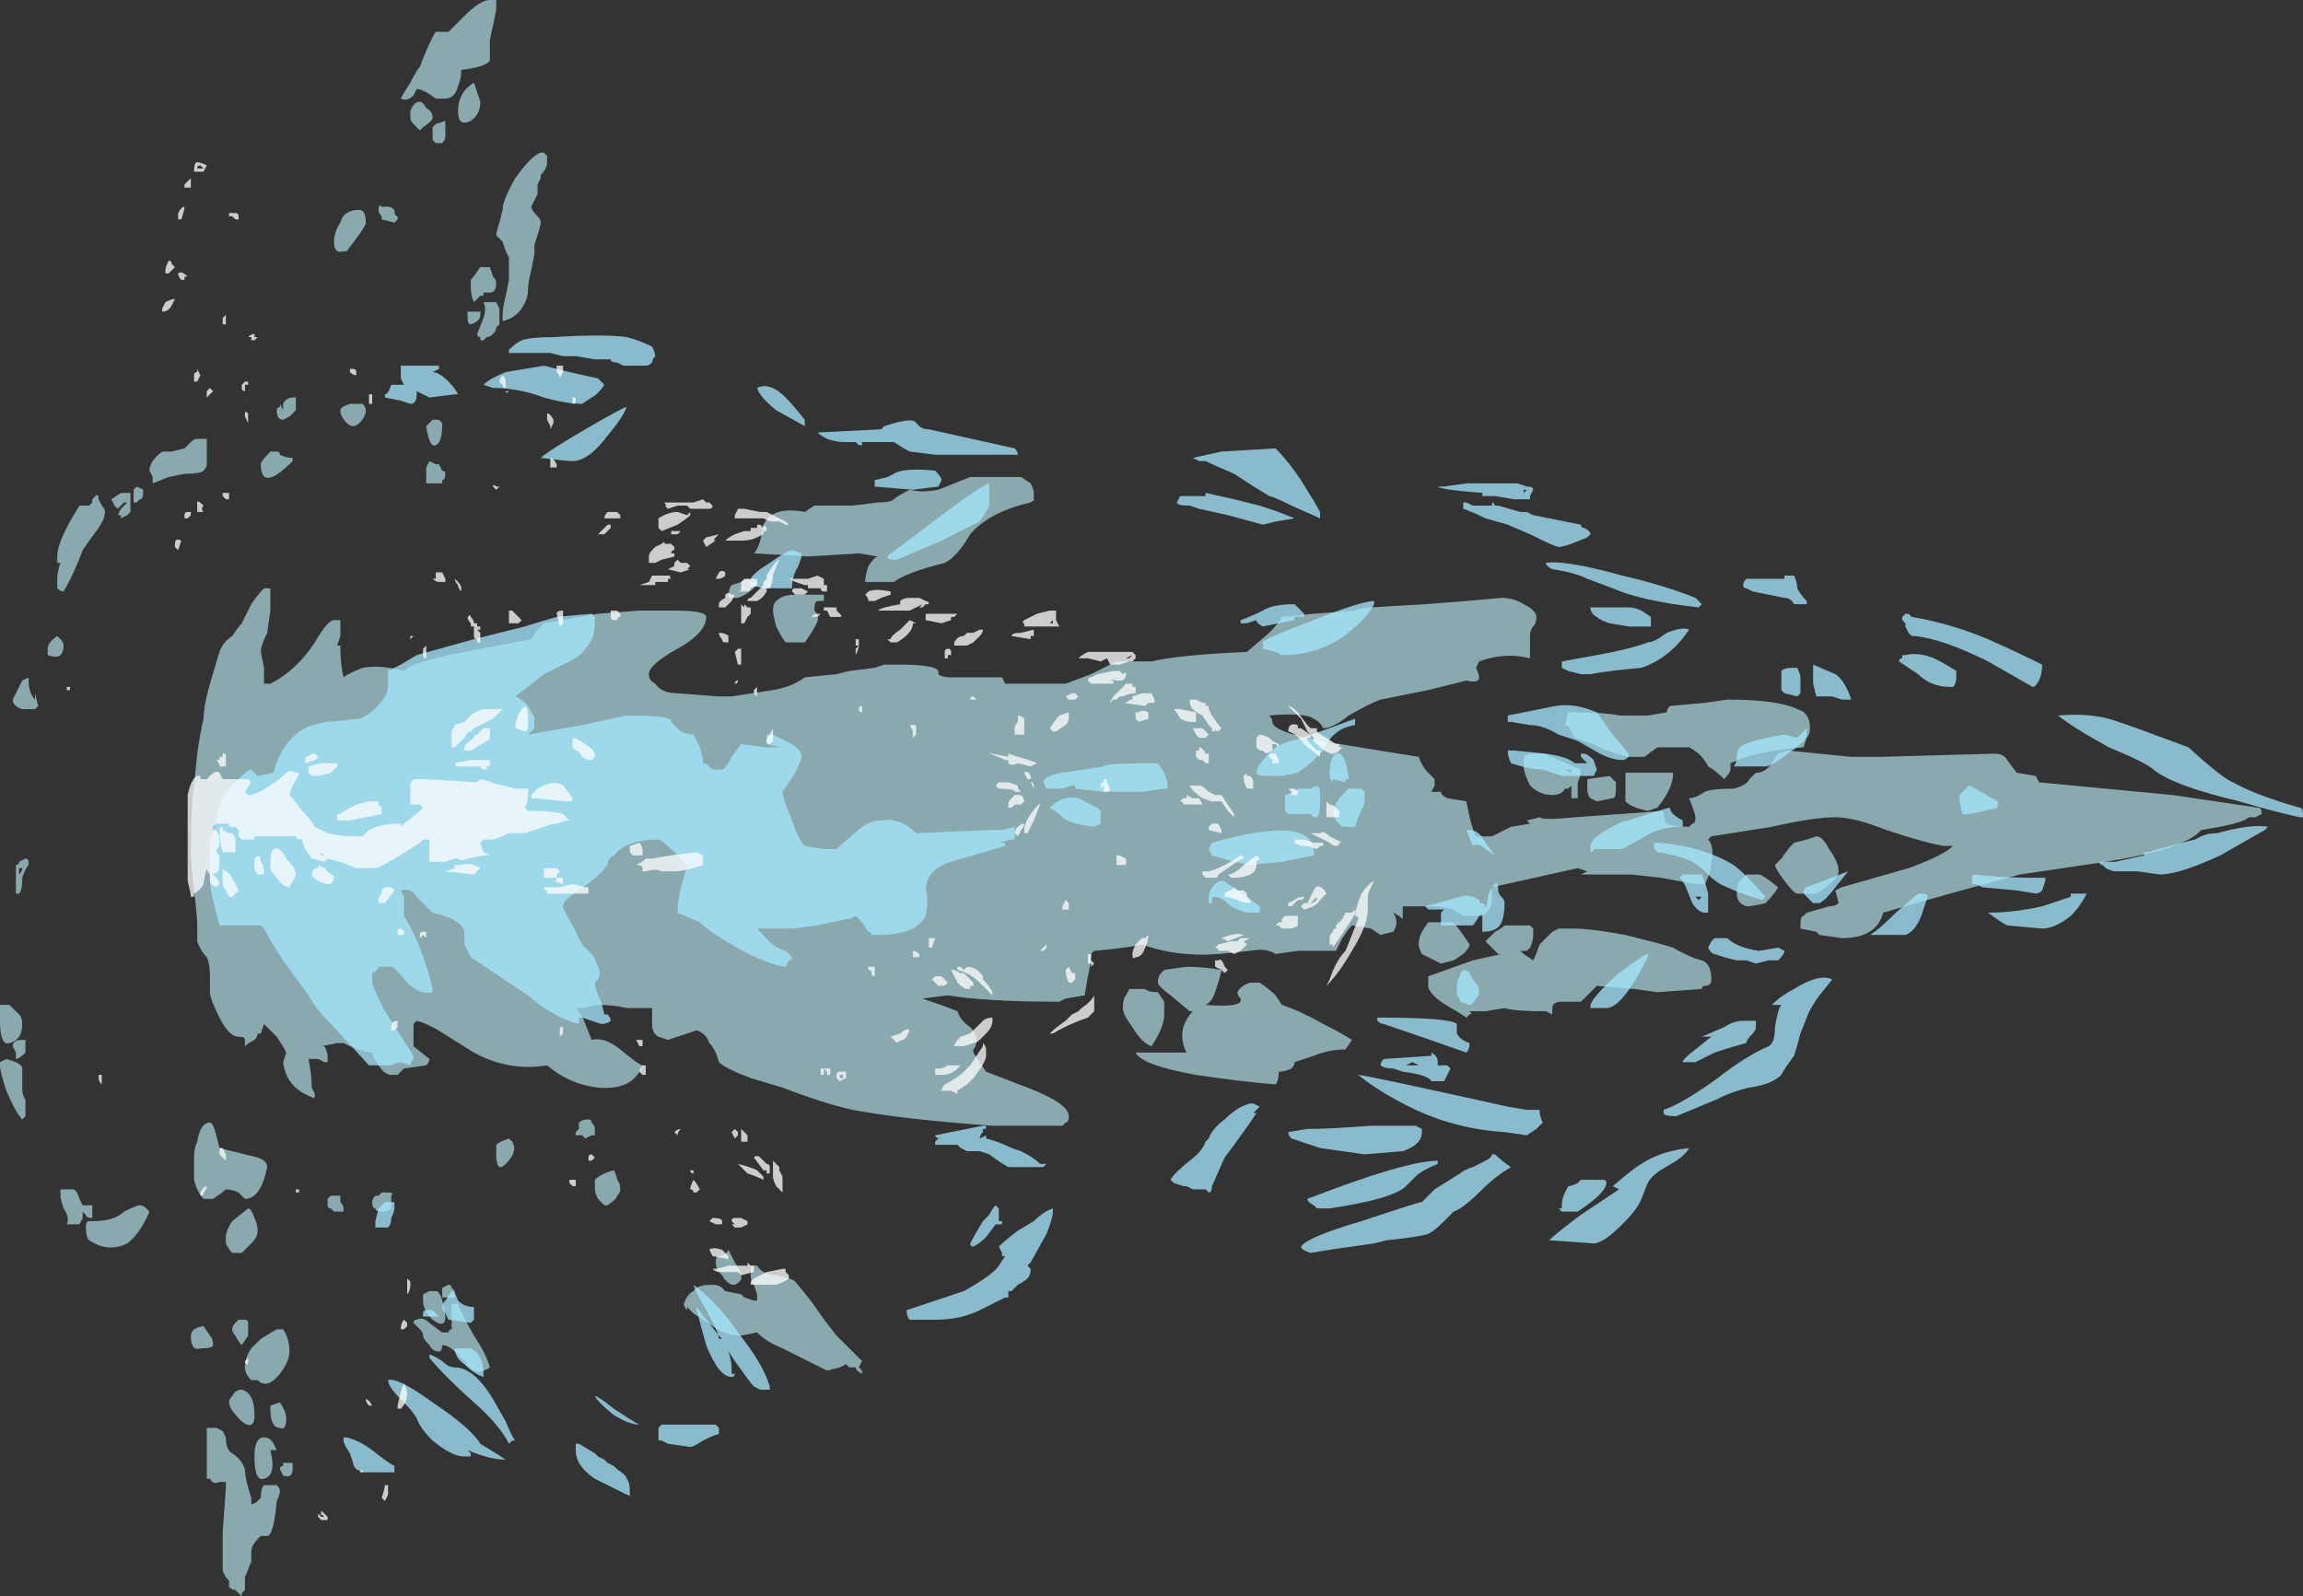 <?xml version="1.0" encoding="UTF-8" standalone="no"?>
<svg xmlns:ffdec="https://www.free-decompiler.com/flash" xmlns:xlink="http://www.w3.org/1999/xlink" ffdec:objectType="shape" height="25.1px" width="36.2px" xmlns="http://www.w3.org/2000/svg">
  <rect width="100%" height="100%" fill="#333333" stroke="none"/>
  <g transform="matrix(1.0, 0.0, 0.0, 1.0, 3.3, 13.7)">
    <path d="M-0.25 7.2 Q-0.15 7.15 -0.1 7.15 L0.0 7.3 Q0.05 7.35 0.05 7.45 0.05 7.5 -0.15 7.5 -0.3 7.55 -0.3 7.3 -0.3 7.25 -0.25 7.2 M-1.9 5.5 L-1.85 5.5 Q-1.5 5.5 -1.35 5.35 -1.15 5.25 -1.1 5.25 -1.05 5.25 -1.0 5.3 L-0.95 5.35 Q-1.1 5.7 -1.3 5.85 -1.6 6.0 -1.9 5.8 -1.95 5.75 -1.95 5.6 -1.95 5.5 -1.9 5.5 M-2.15 5.0 Q-2.1 5.0 -2.05 5.15 L-2.0 5.25 -1.85 5.25 -1.85 5.45 Q-1.95 5.45 -1.95 5.4 L-2.0 5.35 -2.0 5.45 -2.05 5.55 -2.25 5.55 Q-2.2 5.45 -2.3 5.3 -2.35 5.15 -2.35 5.1 L-2.35 5.0 -2.15 5.0 M-3.05 3.0 Q-2.95 3.05 -2.95 3.1 L-2.95 3.45 Q-2.95 3.5 -2.9 3.6 -2.9 3.7 -2.9 3.75 L-2.9 3.85 -2.95 3.9 Q-3.05 3.8 -3.2 3.45 -3.3 3.15 -3.3 3.05 L-3.3 3.0 -3.2 2.95 -3.05 3.0 M-2.95 2.4 Q-2.95 2.65 -3.15 2.7 -3.3 2.75 -3.3 2.35 -3.3 2.15 -3.3 2.1 L-3.15 2.1 -3.0 2.25 Q-2.95 2.3 -2.95 2.4 M-2.9 2.65 L-2.9 2.85 Q-3.0 2.95 -3.05 2.95 L-3.05 2.85 -3.1 2.75 Q-3.1 2.65 -2.95 2.65 L-2.9 2.65 M-2.85 -0.15 L-2.85 -0.1 Q-2.9 -0.05 -2.95 0.1 -2.95 0.3 -3.0 0.35 L-3.05 0.35 -3.05 -0.1 Q-3.0 -0.1 -3.0 -0.15 L-2.9 -0.2 Q-2.85 -0.2 -2.85 -0.15 M-2.95 -0.05 L-3.0 -0.05 -3.0 0.05 Q-2.95 0.0 -2.95 -0.05 M-2.95 -3.0 L-2.85 -3.05 -2.85 -3.0 Q-2.85 -2.8 -2.75 -2.7 L-2.75 -2.8 -2.7 -2.6 -2.75 -2.55 Q-2.85 -2.55 -2.95 -2.55 -3.1 -2.6 -3.1 -2.7 L-2.95 -3.0 M-2.55 -3.4 L-2.55 -3.5 Q-2.55 -3.6 -2.4 -3.7 L-2.35 -3.65 Q-2.3 -3.6 -2.3 -3.55 -2.3 -3.45 -2.35 -3.4 -2.4 -3.35 -2.55 -3.4 M-1.75 -5.85 L-1.7 -5.75 Q-1.65 -5.7 -1.65 -5.65 -1.65 -5.55 -1.75 -5.4 -1.9 -5.2 -2.0 -5.05 -2.15 -4.65 -2.3 -4.4 -2.35 -4.4 -2.4 -4.45 L-2.4 -4.6 Q-2.4 -4.7 -2.35 -4.85 L-2.4 -4.85 -2.4 -4.95 Q-2.4 -5.2 -2.05 -5.75 L-1.9 -5.75 -1.85 -5.8 -1.85 -5.85 -1.8 -5.9 Q-1.75 -5.95 -1.75 -5.85 M-1.2 -6.0 L-1.15 -6.05 -1.05 -6.0 -1.05 -5.95 Q-1.05 -5.85 -1.1 -5.85 L-1.15 -5.8 -1.2 -5.8 Q-1.2 -5.85 -1.2 -5.9 -1.2 -5.95 -1.2 -6.0 M-0.9 -6.2 L-0.95 -6.3 Q-0.95 -6.45 -0.75 -6.6 L-0.6 -6.6 -0.4 -6.65 -0.3 -6.75 Q-0.25 -6.8 -0.2 -6.8 L-0.05 -6.8 -0.05 -6.4 Q-0.05 -6.35 -0.1 -6.3 -0.15 -6.25 -0.4 -6.25 L-0.65 -6.2 -0.9 -6.1 -0.9 -6.2 M-1.4 -5.95 L-1.25 -5.95 -1.25 -5.75 Q-1.25 -5.7 -1.25 -5.65 L-1.3 -5.6 -1.4 -5.55 -1.4 -5.6 -1.45 -5.6 -1.4 -5.7 -1.3 -5.8 -1.35 -5.8 -1.45 -5.7 -1.5 -5.75 -1.55 -5.85 -1.4 -5.95 M3.45 6.6 Q3.5 6.6 3.55 6.6 3.65 6.6 3.7 7.0 3.7 7.2 3.5 7.05 3.35 6.9 3.35 6.75 L3.35 6.65 3.45 6.6 M3.85 6.6 L3.85 6.7 3.65 6.7 Q3.65 6.65 3.65 6.6 L3.65 6.55 3.75 6.5 Q3.8 6.5 3.8 6.55 L3.85 6.6 M0.7 10.05 L0.7 10.05 M0.95 9.1 Q1.05 9.5 0.85 9.55 0.7 9.6 0.7 9.2 0.7 8.9 0.85 8.9 0.95 8.9 1.0 9.0 L1.05 9.1 0.95 9.1 M1.25 9.3 L1.3 9.3 1.3 9.4 Q1.3 9.55 1.15 9.5 L1.1 9.4 Q1.1 9.35 1.15 9.35 L1.15 9.3 1.25 9.3 M1.1 8.35 Q1.2 8.5 1.2 8.6 1.2 8.8 1.1 8.75 0.95 8.75 0.95 8.45 L0.95 8.4 1.1 8.35 M0.1 8.75 L0.2 8.8 0.25 8.9 Q0.25 9.1 0.35 9.15 0.5 9.25 0.55 9.4 0.55 9.55 0.65 9.85 L0.65 9.95 Q0.7 9.95 0.75 9.9 L0.8 9.85 Q0.8 9.7 0.85 9.65 L1.05 9.65 Q1.1 9.7 1.1 9.75 1.1 9.8 1.05 9.9 1.0 10.45 0.9 10.45 L0.8 10.45 0.75 10.5 Q0.65 10.6 0.65 10.7 0.65 10.75 0.65 10.85 L0.55 11.1 0.55 11.3 0.5 11.35 0.5 11.4 0.4 11.3 Q0.35 11.3 0.3 11.25 0.3 11.2 0.3 11.15 L0.25 11.1 0.2 11.0 Q0.2 10.95 0.2 10.75 L0.2 10.7 Q0.2 10.5 0.2 10.4 L0.25 9.7 0.25 9.6 0.15 9.6 Q0.05 9.65 0.0 9.55 L-0.05 9.55 Q-0.05 9.5 -0.05 9.35 -0.05 9.15 -0.05 8.95 L-0.05 8.75 0.1 8.75 M0.3 8.35 Q0.3 8.3 0.35 8.25 0.4 8.15 0.5 8.15 0.7 8.2 0.7 8.55 0.7 8.8 0.5 8.65 0.3 8.45 0.3 8.35 M0.35 7.2 Q0.35 7.15 0.4 7.1 L0.45 7.05 0.55 7.05 Q0.6 7.05 0.6 7.1 L0.6 7.3 0.5 7.45 Q0.45 7.4 0.4 7.3 0.35 7.25 0.35 7.2 M0.8 7.35 L1.05 7.2 1.15 7.2 Q1.25 7.35 1.25 7.55 1.25 7.7 1.1 7.9 0.9 8.15 0.75 8.0 L0.65 8.0 Q0.55 7.9 0.55 7.8 0.55 7.65 0.65 7.5 L0.8 7.35 M3.2 7.1 Q3.2 7.05 3.25 7.05 3.35 7.0 3.45 7.1 L3.65 7.25 3.75 7.25 Q3.75 7.2 3.8 7.2 3.8 7.15 3.8 7.1 L3.8 6.8 3.9 6.8 Q3.95 6.95 4.15 7.3 4.35 7.6 4.4 7.8 4.25 7.9 4.15 7.85 4.05 7.8 4.0 7.7 3.95 7.65 3.85 7.55 3.75 7.45 3.65 7.45 3.65 7.55 3.6 7.55 3.5 7.55 3.45 7.45 3.35 7.35 3.35 7.3 3.35 7.25 3.3 7.2 L3.2 7.1 M2.65 5.1 L2.7 5.05 2.8 5.05 Q2.9 5.05 2.85 5.1 L2.85 5.3 Q2.8 5.35 2.7 5.35 2.6 5.35 2.6 5.3 2.55 5.3 2.55 5.2 2.55 5.15 2.6 5.1 L2.65 5.1 M1.9 5.1 L2.05 5.1 2.05 5.2 Q2.1 5.25 2.1 5.3 L2.1 5.35 1.95 5.35 1.9 5.3 Q1.85 5.3 1.85 5.25 1.85 5.2 1.85 5.15 L1.9 5.1 M0.25 5.85 L0.25 5.75 Q0.25 5.65 0.35 5.5 L0.6 5.3 Q0.65 5.3 0.7 5.45 0.75 5.55 0.75 5.65 0.75 5.75 0.65 5.85 0.55 5.95 0.5 6.0 L0.35 6.0 Q0.3 5.95 0.25 5.85 M0.1 4.15 L0.15 4.35 0.75 4.5 Q0.9 4.55 0.9 4.65 0.8 5.15 0.55 5.15 L0.45 5.05 Q0.35 5.0 0.25 5.0 0.2 5.05 0.05 5.15 L-0.1 5.15 Q-0.2 5.05 -0.25 4.85 -0.25 4.65 -0.25 4.5 -0.25 4.35 -0.2 4.25 -0.15 3.95 0.0 3.95 0.05 3.95 0.1 4.15 M6.4 4.85 Q6.45 4.9 6.45 5.0 6.45 5.05 6.4 5.1 6.4 5.15 6.25 5.25 L6.2 5.25 6.1 5.15 Q6.05 5.05 6.05 5.0 6.05 4.9 6.05 4.85 6.15 4.75 6.35 4.7 6.4 4.8 6.4 4.85 M6.0 3.95 Q6.05 4.0 6.05 4.05 6.05 4.1 6.05 4.15 L6.0 4.15 5.9 4.2 5.85 4.15 5.75 4.15 5.75 4.1 5.8 4.05 5.8 3.95 Q5.85 3.9 5.95 3.9 6.0 3.9 6.0 3.95 M4.75 4.25 Q4.85 4.4 4.65 4.6 4.5 4.75 4.5 4.45 4.5 4.35 4.5 4.3 4.55 4.25 4.7 4.2 L4.75 4.25 M8.25 6.5 L8.2 6.5 Q8.1 6.45 8.05 6.35 7.95 6.25 7.95 6.15 7.95 6.05 8.0 6.05 8.1 6.05 8.15 5.95 L8.25 6.15 Q8.35 6.3 8.35 6.35 L8.35 6.4 Q8.35 6.45 8.25 6.5 M9.2 6.45 Q9.45 6.75 9.55 6.9 9.65 7.05 9.85 7.3 L10.25 7.7 10.2 7.8 10.25 7.85 10.25 7.9 Q10.15 7.85 10.15 7.8 L10.05 7.8 10.0 7.75 9.9 7.8 9.7 7.85 9.0 7.5 Q8.75 7.4 8.6 7.25 L8.35 7.3 Q8.1 7.3 7.9 7.15 L7.6 6.95 Q7.55 6.9 7.5 6.85 L7.5 6.9 Q7.45 6.85 7.45 6.8 7.5 6.65 7.6 6.6 7.65 6.5 7.9 6.5 8.0 6.5 8.05 6.55 L8.1 6.6 8.35 6.65 8.4 6.7 8.55 6.75 8.6 6.75 8.6 6.65 8.55 6.5 Q8.5 6.45 8.5 6.35 L8.5 6.2 8.6 6.2 Q8.7 6.35 8.9 6.35 9.15 6.4 9.2 6.45 M14.9 1.9 L15.0 2.05 Q15.0 2.15 15.0 2.25 15.0 2.45 14.8 2.75 14.65 2.7 14.5 2.45 14.35 2.25 14.35 2.15 14.35 2.0 14.4 1.95 L14.45 1.85 14.7 1.85 Q14.75 1.9 14.9 1.9 M16.35 1.75 L16.5 1.75 Q16.65 1.85 16.75 1.95 L16.85 2.1 Q17.15 2.2 17.5 2.4 17.8 2.55 17.95 2.65 L17.85 2.8 Q17.6 2.8 17.35 2.9 L17.05 3.0 Q17.05 3.05 17.0 3.1 16.9 3.15 16.8 3.15 16.8 3.3 16.75 3.35 16.15 3.3 15.5 3.2 14.65 3.05 14.55 2.85 14.75 2.85 15.35 2.85 15.25 2.65 15.3 2.45 15.35 2.3 15.45 2.2 L15.4 2.2 15.1 1.95 Q14.9 1.8 14.9 1.75 14.9 1.65 14.95 1.6 L15.0 1.55 15.35 1.5 Q15.6 1.5 15.9 1.55 15.9 1.6 15.8 1.9 15.75 2.05 15.65 2.1 16.25 2.15 16.2 2.0 16.15 1.95 16.15 1.9 16.2 1.8 16.35 1.75 M19.7 1.0 L19.8 1.15 Q19.8 1.2 19.7 1.3 L19.55 1.4 19.35 1.45 Q19.15 1.35 19.05 1.3 19.0 1.2 19.0 1.15 19.0 1.05 19.05 0.95 L19.15 0.8 19.55 0.8 19.7 1.0 M23.0 1.2 Q23.25 1.35 23.45 1.4 23.6 1.45 23.6 1.7 23.6 1.8 23.5 1.8 23.45 1.8 23.45 1.85 L22.75 1.9 22.4 1.85 21.8 1.8 Q21.75 1.85 21.65 1.95 21.6 2.0 21.55 2.05 L21.25 2.05 Q21.1 2.05 21.1 2.15 L21.1 2.25 21.0 2.2 Q20.5 2.2 20.35 2.15 L20.05 2.2 19.8 2.2 Q19.85 2.25 19.8 2.25 L19.75 2.3 19.6 2.2 Q19.5 2.15 19.35 2.05 19.15 1.9 19.15 1.8 L19.15 1.65 19.85 1.4 20.3 1.3 20.25 1.3 20.05 1.1 20.2 0.95 Q20.3 0.9 20.35 0.85 L20.75 0.85 20.8 0.9 20.8 1.0 Q20.8 1.1 20.75 1.2 L20.7 1.25 20.6 1.25 20.65 1.3 20.8 1.4 Q20.85 1.3 20.9 1.15 L21.1 0.95 21.2 0.9 21.45 0.9 Q21.7 0.9 22.25 1.0 22.85 1.15 23.0 1.2 M24.65 0.25 Q24.6 0.35 24.45 0.5 24.25 0.55 24.15 0.55 24.0 0.5 24.0 0.35 24.0 0.2 24.05 0.15 L24.15 0.05 24.35 0.05 Q24.4 0.05 24.65 0.25 M24.6 -0.1 L24.7 -0.2 Q24.8 -0.35 24.9 -0.45 L25.1 -0.5 25.25 -0.55 Q25.35 -0.55 25.45 -0.35 25.6 -0.15 25.6 0.0 25.6 0.1 25.45 0.2 25.3 0.35 25.2 0.35 L24.95 0.35 Q24.9 0.35 24.75 0.15 24.6 -0.05 24.6 -0.1 M22.25 -1.1 Q22.25 -1.15 22.25 -1.35 L22.25 -1.55 23.0 -1.55 Q23.0 -1.3 22.75 -1.0 L22.6 -0.95 Q22.35 -1.0 22.25 -1.1 M21.65 -1.4 L21.65 -1.45 22.0 -1.5 22.1 -1.4 22.1 -1.3 Q22.1 -1.15 22.05 -1.15 L21.8 -1.1 21.7 -1.15 Q21.65 -1.2 21.65 -1.3 L21.65 -1.4 M21.4 -1.6 Q21.35 -1.6 21.3 -1.6 L21.4 -1.55 21.4 -1.6 M22.15 -2.45 Q22.3 -2.45 22.35 -2.45 L22.6 -2.45 22.9 -2.5 Q22.9 -2.55 22.95 -2.6 L23.5 -2.65 23.85 -2.7 Q24.65 -2.7 24.95 -2.55 25.15 -2.5 25.15 -2.25 25.15 -2.15 25.1 -2.1 L25.05 -1.95 Q24.45 -1.9 24.15 -1.8 L23.9 -1.7 23.9 -1.6 Q23.9 -1.55 23.8 -1.45 23.65 -1.6 23.55 -1.65 23.45 -1.85 23.25 -1.95 L22.75 -1.95 22.55 -1.8 22.3 -1.8 Q21.9 -1.9 21.75 -2.0 L21.45 -2.1 21.4 -2.2 Q21.35 -2.3 21.3 -2.3 L21.35 -2.5 Q21.95 -2.5 22.15 -2.45 M20.65 -1.65 Q20.65 -1.75 20.65 -1.8 20.7 -1.85 20.75 -1.85 L20.95 -1.85 Q21.0 -1.85 21.2 -1.75 L21.55 -1.6 Q21.55 -1.5 21.5 -1.4 L21.5 -1.15 21.4 -1.15 21.4 -1.35 21.35 -1.3 21.3 -1.3 Q21.25 -1.2 21.1 -1.2 20.9 -1.2 20.75 -1.35 20.65 -1.55 20.65 -1.65 M8.9 -3.85 Q8.85 -4.05 8.85 -4.1 8.85 -4.2 8.9 -4.25 9.0 -4.35 9.2 -4.35 L9.65 -4.35 9.65 -4.25 9.55 -4.25 Q9.5 -4.25 9.5 -4.1 9.55 -4.05 9.55 -4.0 9.6 -3.95 9.35 -3.6 L9.05 -3.6 Q9.0 -3.65 8.9 -3.85 M8.2 -4.5 L8.35 -4.55 8.45 -4.6 8.55 -4.55 8.6 -4.55 8.6 -4.5 Q8.45 -4.35 8.3 -4.3 L8.15 -4.3 Q8.15 -4.45 8.2 -4.5 M11.95 -6.2 L12.75 -6.2 12.9 -6.1 Q12.95 -6.0 12.95 -5.95 12.95 -5.85 12.95 -5.8 12.95 -5.85 12.9 -5.8 12.25 -5.65 11.95 -5.3 11.75 -4.95 11.55 -4.85 10.95 -4.7 10.75 -4.55 L10.3 -4.55 Q10.3 -4.65 10.35 -4.8 10.45 -4.95 10.5 -4.95 L10.2 -5.0 9.4 -4.95 8.55 -5.0 Q8.65 -5.1 8.7 -5.45 8.85 -5.75 9.35 -5.65 L9.5 -5.75 10.1 -5.75 10.5 -5.8 Q10.7 -5.8 10.75 -5.85 10.8 -5.9 11.0 -6.0 11.2 -5.95 11.45 -6.0 L11.95 -6.2 M2.45 -7.25 Q2.45 -7.15 2.35 -7.05 2.25 -6.95 2.15 -7.05 2.05 -7.15 2.05 -7.25 2.05 -7.3 2.2 -7.35 L2.4 -7.35 Q2.45 -7.3 2.45 -7.25 M1.05 -6.6 Q1.1 -6.6 1.1 -6.55 1.2 -6.5 1.3 -6.5 L1.3 -6.45 Q0.8 -5.95 0.8 -6.4 0.8 -6.45 0.95 -6.6 L1.05 -6.6 M1.35 -7.45 L1.35 -7.25 1.25 -7.15 1.15 -7.1 Q1.05 -7.1 1.05 -7.25 1.05 -7.3 1.1 -7.3 L1.1 -7.35 1.15 -7.25 Q1.15 -7.3 1.15 -7.35 1.2 -7.45 1.3 -7.45 L1.35 -7.45 M2.3 -9.95 L2.15 -9.75 2.1 -9.75 Q1.95 -9.7 1.95 -9.9 1.95 -10.05 2.05 -10.2 2.1 -10.4 2.35 -10.4 2.45 -10.4 2.45 -10.2 2.45 -10.15 2.3 -9.95 M2.7 -10.45 L2.8 -10.45 Q2.85 -10.45 2.9 -10.4 2.9 -10.3 2.95 -10.3 L2.95 -10.25 2.9 -10.2 2.7 -10.25 2.7 -10.3 Q2.65 -10.35 2.65 -10.4 2.65 -10.5 2.7 -10.45 M3.55 -6.4 L3.6 -6.4 3.65 -6.3 Q3.7 -6.3 3.7 -6.25 3.7 -6.15 3.65 -6.15 L3.65 -6.1 3.4 -6.1 3.4 -6.35 3.45 -6.45 3.55 -6.4 M3.65 -7.0 Q3.65 -6.75 3.55 -6.7 3.45 -6.65 3.4 -7.0 L3.5 -7.1 3.6 -7.1 3.65 -7.05 3.65 -7.0 M4.1 -8.8 L4.25 -8.8 4.25 -8.75 Q4.25 -8.65 4.1 -8.6 4.05 -8.6 4.05 -8.7 4.05 -8.75 4.05 -8.8 L4.1 -8.8 M4.5 -8.9 L4.5 -8.9 M4.3 -8.95 L4.5 -8.95 4.55 -8.85 4.55 -8.6 4.5 -8.55 Q4.5 -8.5 4.45 -8.45 4.4 -8.4 4.35 -8.4 L4.3 -8.35 4.25 -8.35 4.25 -8.4 Q4.2 -8.4 4.2 -8.45 L4.3 -8.7 Q4.35 -8.85 4.3 -8.95 M4.4 -9.5 L4.45 -9.35 Q4.5 -9.3 4.5 -9.25 4.5 -9.1 4.4 -9.1 L4.3 -9.1 4.3 -9.05 4.25 -9.05 4.15 -8.95 Q4.1 -9.05 4.1 -9.2 L4.1 -9.3 Q4.15 -9.35 4.25 -9.5 L4.4 -9.5 M3.8 -11.45 L3.8 -11.45 M3.7 -11.75 L3.7 -11.55 Q3.7 -11.5 3.65 -11.45 L3.55 -11.45 3.5 -11.5 3.5 -11.6 Q3.5 -11.65 3.5 -11.7 L3.55 -11.75 3.7 -11.8 3.7 -11.75 M5.15 -10.2 L5.15 -10.2 M5.3 -11.25 L5.3 -11.15 Q5.3 -11.05 5.2 -10.95 L5.2 -10.9 5.15 -10.8 5.15 -10.65 5.05 -10.45 Q5.05 -10.4 5.15 -10.3 5.2 -10.25 5.2 -10.2 5.2 -10.15 5.1 -9.85 L5.1 -9.7 5.05 -9.45 Q5.0 -9.25 5.0 -9.15 5.0 -9.0 4.9 -8.85 4.8 -8.7 4.6 -8.65 4.6 -8.7 4.6 -8.75 4.6 -8.85 4.65 -9.05 L4.7 -9.3 4.7 -9.35 Q4.7 -9.5 4.7 -9.6 L4.7 -9.65 4.65 -9.75 4.6 -9.9 4.5 -10.0 Q4.5 -10.05 4.55 -10.2 L4.6 -10.4 Q4.6 -10.55 4.8 -10.9 5.05 -11.25 5.2 -11.3 L5.25 -11.3 5.3 -11.25 M4.2 -12.25 L4.25 -12.1 Q4.25 -11.9 4.1 -11.8 3.9 -11.7 3.9 -11.95 3.9 -12.25 4.15 -12.4 L4.2 -12.25 M3.3 -12.1 Q3.35 -12.1 3.4 -12.0 3.5 -11.95 3.5 -11.85 3.5 -11.8 3.35 -11.7 L3.3 -11.65 Q3.25 -11.7 3.2 -11.75 3.15 -11.8 3.15 -11.85 L3.15 -11.95 Q3.2 -12.1 3.3 -12.1 M3.25 -12.3 L3.2 -12.2 Q3.1 -12.1 3.0 -12.15 3.05 -12.25 3.15 -12.4 3.25 -12.6 3.3 -12.65 3.45 -13.05 3.55 -13.2 L3.75 -13.2 4.0 -13.45 Q4.25 -13.7 4.4 -13.7 L4.5 -13.7 4.5 -13.55 4.45 -13.3 Q4.4 -13.1 4.4 -13.05 L4.4 -12.75 Q4.35 -12.65 3.95 -12.6 3.95 -12.45 3.9 -12.35 3.85 -12.15 3.7 -12.15 L3.55 -12.15 Q3.35 -12.3 3.25 -12.3 M26.7 -0.05 Q27.25 -0.25 27.4 -0.4 L27.25 -0.4 Q26.95 -0.45 26.35 -0.65 25.85 -0.85 25.55 -0.85 25.2 -0.85 24.55 -0.7 L23.6 -0.55 23.55 -0.5 Q23.65 -0.4 23.6 -0.15 23.6 0.0 23.5 0.2 L23.35 0.2 22.8 0.1 22.35 0.05 21.55 0.05 21.65 0.0 21.5 -0.05 20.15 0.25 Q20.15 0.3 20.15 0.45 20.15 0.6 20.0 0.7 L19.7 0.7 19.55 0.6 Q19.35 0.55 19.25 0.55 L18.75 0.55 18.75 0.75 Q18.7 0.7 18.6 0.65 L18.6 0.65 Q18.7 0.8 18.6 0.95 L18.4 1.0 18.25 0.9 17.95 0.85 Q17.9 0.9 17.8 1.05 L17.7 1.25 17.1 1.25 16.75 1.3 Q16.6 1.2 16.35 1.25 L15.85 1.3 Q15.2 1.35 14.65 1.15 14.45 1.2 13.9 1.25 L13.85 1.3 Q13.85 1.45 13.8 1.65 L13.75 1.95 13.45 2.0 13.35 2.05 Q12.2 2.05 11.6 1.95 L11.2 2.0 Q11.5 2.1 11.75 2.2 11.8 2.35 11.95 2.45 12.05 2.55 12.05 2.65 12.05 2.75 12.0 2.8 L12.0 2.85 Q12.1 3.0 12.2 3.15 L12.85 3.4 Q13.5 3.65 13.5 3.85 13.5 3.95 13.45 3.95 L13.4 4.0 12.3 4.0 Q10.9 3.9 10.1 3.75 9.65 3.65 9.0 3.4 L8.5 3.25 Q8.1 3.1 8.0 3.0 7.95 2.8 7.85 2.7 7.8 2.55 7.65 2.5 L7.2 2.65 7.05 2.6 Q6.95 2.55 6.95 2.4 L6.95 2.15 6.55 2.15 Q6.35 2.1 6.1 2.1 L5.85 2.15 5.75 2.15 Q5.85 2.25 5.9 2.4 L6.0 2.65 Q6.2 2.6 6.45 2.8 6.75 3.05 6.8 3.05 6.65 3.45 6.1 3.4 5.65 3.35 5.3 3.05 4.7 3.15 4.15 2.85 L3.75 2.6 Q3.45 2.4 3.25 2.35 L3.2 2.4 3.2 2.5 Q3.2 2.55 3.2 2.65 L3.2 2.75 3.45 2.95 Q3.45 3.0 3.4 3.05 L3.05 3.1 2.95 3.2 2.85 3.2 Q2.75 3.2 2.65 3.05 2.55 2.9 2.55 2.85 2.45 2.85 2.2 2.75 L2.1 2.7 2.0 2.7 1.75 2.75 1.8 2.75 Q1.85 2.85 1.85 2.9 L1.85 3.0 1.8 3.0 1.7 2.95 1.55 2.95 Q1.6 3.2 1.6 3.4 L1.65 3.5 Q1.65 3.6 1.6 3.55 1.2 3.4 1.15 3.0 L1.2 2.85 Q1.15 2.75 1.05 2.6 0.9 2.45 0.85 2.4 L0.8 2.55 0.75 2.55 Q0.75 2.6 0.7 2.65 0.6 2.7 0.55 2.75 L0.55 2.65 Q0.55 2.6 0.45 2.6 0.3 2.6 0.15 2.3 0.0 2.0 0.0 1.9 L0.0 1.65 Q0.0 1.45 -0.05 1.35 -0.15 1.25 -0.2 1.1 -0.2 1.05 -0.2 0.85 -0.2 0.7 -0.25 0.3 -0.3 -0.15 -0.3 -0.3 -0.3 -0.95 -0.25 -1.35 L-0.2 -1.85 Q-0.15 -2.2 -0.1 -2.4 -0.1 -2.6 0.0 -2.95 L0.15 -3.45 Q0.2 -3.6 0.35 -3.7 0.45 -3.85 0.5 -3.9 L0.65 -4.2 Q0.75 -4.35 0.85 -4.45 L0.95 -4.45 0.95 -4.1 0.9 -3.75 Q0.8 -3.55 0.8 -3.45 L0.85 -3.2 Q0.85 -3.05 0.85 -2.95 L0.95 -2.95 Q1.35 -3.15 1.65 -3.6 1.85 -3.95 1.95 -3.95 L2.05 -3.95 2.05 -3.7 2.0 -3.55 2.05 -3.55 Q2.05 -3.25 2.1 -3.05 2.15 -3.1 2.4 -3.2 2.7 -3.25 3.05 -3.15 3.2 -3.3 4.0 -3.45 L5.05 -3.65 5.15 -3.8 5.25 -3.9 6.1 -4.05 6.75 -4.1 7.3 -4.1 Q7.8 -4.1 7.8 -4.0 7.8 -3.75 7.35 -3.5 6.9 -3.25 6.9 -3.1 6.9 -3.0 7.0 -2.95 7.1 -2.8 7.35 -2.8 L8.0 -2.75 8.2 -2.75 8.85 -2.85 Q9.15 -2.9 9.35 -3.05 L9.85 -3.1 10.05 -3.15 10.45 -3.2 10.6 -3.25 10.85 -3.25 Q11.4 -3.25 11.45 -3.15 L11.45 -3.1 Q11.5 -3.05 11.65 -3.05 12.4 -3.05 12.45 -3.05 L12.5 -2.95 13.45 -2.95 13.85 -3.1 14.25 -3.3 14.8 -3.3 Q15.2 -3.4 16.3 -3.45 L16.65 -3.75 Q16.8 -3.9 16.85 -4.0 L17.35 -4.05 18.0 -4.1 18.15 -4.15 18.25 -4.15 19.1 -4.2 19.75 -4.25 20.3 -4.3 Q20.5 -4.3 20.65 -4.2 20.85 -4.1 20.85 -4.0 20.85 -3.9 20.8 -3.85 20.75 -3.8 20.75 -3.7 20.75 -3.65 20.75 -3.5 20.75 -3.4 20.75 -3.35 20.35 -3.45 19.95 -3.3 L19.9 -3.2 Q19.95 -3.1 19.95 -3.05 19.95 -2.95 19.75 -3.0 19.55 -2.95 19.15 -2.85 L18.4 -2.7 Q18.25 -2.65 17.9 -2.45 17.65 -2.25 17.5 -2.25 17.45 -2.35 17.35 -2.4 17.2 -2.5 16.65 -2.45 16.7 -2.4 16.7 -2.35 16.7 -2.2 17.45 -2.05 L19.0 -1.8 Q19.05 -1.65 19.15 -1.55 L19.25 -1.45 19.25 -1.35 19.2 -1.25 19.35 -1.25 Q19.35 -1.2 19.45 -1.15 L19.75 -1.1 19.8 -0.85 Q19.85 -0.65 19.9 -0.55 L20.15 -0.55 20.45 -0.7 20.75 -0.75 20.7 -0.8 20.9 -0.85 Q20.95 -0.8 21.45 -0.85 L22.85 -0.95 Q22.85 -0.8 22.9 -0.75 23.0 -0.7 23.25 -0.7 L23.3 -0.75 Q23.35 -0.75 23.35 -0.85 23.35 -0.9 23.25 -1.15 23.35 -1.15 23.5 -1.25 23.6 -1.3 23.95 -1.3 24.15 -1.35 24.2 -1.45 L24.3 -1.55 Q24.45 -1.55 24.55 -1.7 L24.65 -1.85 24.8 -1.9 25.8 -1.8 26.25 -1.8 Q26.3 -1.8 28.05 -1.85 28.2 -1.85 28.25 -1.75 L28.4 -1.55 28.7 -1.5 28.75 -1.4 30.85 -1.2 32.2 -1.0 Q32.25 -1.0 32.25 -0.9 L32.15 -0.85 32.05 -0.85 Q31.95 -0.75 31.3 -0.65 31.05 -0.35 29.8 -0.15 L28.45 0.05 27.35 0.35 26.3 0.65 Q26.2 1.05 25.65 1.05 L25.3 1.0 25.25 0.95 25.0 0.9 25.0 0.85 Q25.0 0.7 25.05 0.7 L25.1 0.65 25.45 0.55 Q25.55 0.55 25.6 0.5 L25.55 0.3 25.65 0.25 26.7 -0.05" fill="#a5d0d7" fill-opacity="0.749" fill-rule="evenodd" stroke="none"/>
    <path d="M28.75 -3.0 Q28.7 -2.9 28.65 -2.9 L27.95 -3.3 Q27.25 -3.65 26.8 -3.7 L26.75 -3.7 26.7 -3.75 26.65 -3.85 26.65 -3.9 26.6 -3.95 26.6 -4.0 26.65 -4.05 26.7 -4.05 26.75 -4.0 Q27.35 -3.9 27.95 -3.65 28.4 -3.45 28.8 -3.25 28.8 -3.1 28.75 -3.0 M26.8 -3.25 L26.8 -3.25 M26.65 -3.4 Q26.85 -3.45 27.1 -3.35 27.3 -3.25 27.45 -3.15 L27.45 -3.05 Q27.45 -2.95 27.4 -2.9 L27.35 -2.9 Q27.05 -2.9 26.85 -3.1 L26.55 -3.3 Q26.55 -3.35 26.6 -3.35 L26.6 -3.4 26.65 -3.4 M27.5 -1.2 L27.65 -1.35 27.75 -1.3 28.1 -1.1 28.1 -1.0 27.9 -0.95 27.65 -0.9 27.55 -0.9 Q27.5 -1.05 27.5 -1.15 L27.5 -1.2 M29.85 -1.95 Q29.3 -2.25 29.05 -2.45 29.6 -2.5 30.0 -2.35 30.3 -2.25 31.1 -1.95 31.65 -1.45 31.8 -1.4 32.15 -1.2 32.85 -1.0 32.9 -1.0 32.9 -0.9 L32.9 -0.85 32.85 -0.85 Q32.4 -0.95 31.9 -1.1 30.85 -1.35 30.55 -1.6 30.45 -1.7 29.85 -1.95 M29.75 -0.1 Q29.7 -0.1 29.7 -0.15 L29.95 -0.15 30.4 -0.25 30.4 -0.3 30.45 -0.3 31.0 -0.45 31.2 -0.5 31.3 -0.55 Q31.4 -0.6 31.55 -0.6 32.1 -0.75 32.35 -0.7 L32.3 -0.65 Q31.95 -0.45 31.6 -0.25 30.95 0.05 30.65 0.05 L30.3 0.0 29.95 0.0 Q29.9 0.0 29.8 -0.05 L29.75 -0.1 M4.65 -7.85 Q4.95 -7.9 5.25 -7.95 L5.65 -7.85 6.1 -7.75 6.2 -7.65 Q6.1 -7.5 6.0 -7.45 L5.85 -7.35 Q5.6 -7.35 5.25 -7.45 4.85 -7.6 4.45 -7.6 L4.3 -7.65 Q4.4 -7.75 4.65 -7.85 M4.7 -8.2 Q4.8 -8.3 4.9 -8.35 5.05 -8.4 5.4 -8.4 6.2 -8.45 6.55 -8.4 6.75 -8.35 6.95 -8.25 7.0 -8.15 7.0 -8.1 6.95 -8.05 6.95 -8.0 6.9 -7.95 6.85 -7.95 L6.5 -7.95 6.4 -8.0 Q6.3 -8.0 6.3 -8.05 L6.05 -8.05 5.75 -8.1 5.55 -8.1 5.35 -8.15 4.7 -8.15 4.7 -8.2 M3.6 -7.9 L3.5 -7.85 Q3.6 -7.85 3.75 -7.7 3.85 -7.6 3.9 -7.5 L3.85 -7.5 3.45 -7.45 Q3.35 -7.5 3.05 -7.65 L3.0 -7.75 3.0 -7.95 3.6 -7.95 3.6 -7.9 M5.7 -6.45 Q5.6 -6.45 5.2 -6.5 5.3 -6.6 5.9 -6.95 6.5 -7.3 6.55 -7.3 6.5 -7.15 6.25 -6.85 5.95 -6.45 5.7 -6.45 M3.25 -7.5 Q3.25 -7.35 3.15 -7.35 L3.0 -7.4 2.75 -7.45 2.75 -7.5 Q2.8 -7.5 2.85 -7.65 L3.05 -7.65 3.25 -7.55 3.25 -7.5 M3.0 -3.25 L3.25 -3.4 4.15 -3.65 4.95 -3.85 Q5.1 -3.9 5.45 -4.0 L6.0 -4.05 6.05 -4.0 6.05 -3.9 Q6.05 -3.65 5.9 -3.5 5.85 -3.4 5.65 -3.3 L5.25 -3.1 Q5.0 -2.9 4.8 -2.75 L4.9 -2.7 5.0 -2.6 5.05 -2.5 Q5.1 -2.45 5.1 -2.4 5.1 -2.3 5.1 -2.25 L5.0 -2.15 5.85 -2.3 6.55 -2.45 Q7.1 -2.45 7.2 -2.4 7.25 -2.4 7.25 -2.35 L7.4 -2.2 Q7.5 -2.15 7.6 -2.15 L7.7 -1.95 Q7.75 -1.8 7.75 -1.7 7.8 -1.7 7.85 -1.65 L7.9 -1.6 8.05 -1.6 Q8.1 -1.6 8.2 -1.8 L8.35 -2.0 8.75 -1.95 9.0 -1.95 8.75 -2.0 8.75 -2.15 8.85 -2.15 Q9.05 -2.05 9.15 -2.0 9.3 -1.9 9.3 -1.8 9.3 -1.75 9.2 -1.55 9.1 -1.4 9.0 -1.25 9.0 -1.15 9.15 -0.8 9.25 -0.5 9.35 -0.4 L9.65 -0.35 9.85 -0.35 Q9.9 -0.4 10.25 -0.7 10.4 -0.8 10.55 -0.8 10.85 -0.85 11.1 -0.6 L12.25 -0.65 12.45 -0.65 12.65 -0.7 12.65 -0.6 Q12.65 -0.55 12.65 -0.5 L12.6 -0.5 12.4 -0.45 12.5 -0.45 12.5 -0.4 11.65 -0.15 Q11.3 -0.05 11.25 0.25 11.3 0.5 11.25 0.7 11.1 1.0 10.5 1.0 10.45 1.0 10.4 1.0 10.4 0.95 10.35 0.95 L10.25 0.8 10.15 0.7 10.05 0.75 10.0 0.75 9.55 0.85 9.15 0.9 8.6 0.9 Q8.65 0.95 8.7 1.0 8.85 1.2 9.05 1.25 L9.15 1.35 Q9.15 1.4 9.1 1.4 L9.05 1.5 Q8.7 1.45 8.2 1.15 7.85 0.95 7.7 0.8 L7.35 0.65 7.35 0.55 7.4 0.25 Q7.5 -0.05 7.5 -0.1 L7.3 -0.3 Q7.1 -0.5 7.05 -0.5 6.55 -0.5 6.35 -0.25 6.25 -0.2 6.25 -0.1 L6.2 -0.05 Q6.15 0.05 5.8 0.3 5.55 0.45 5.55 0.55 5.55 0.6 5.7 0.85 5.8 1.05 5.85 1.15 L6.0 1.3 Q6.05 1.35 6.1 1.5 6.15 1.6 6.1 1.7 L6.05 1.75 Q6.05 1.85 6.15 2.05 L6.2 2.25 6.25 2.25 Q6.3 2.3 6.3 2.35 6.25 2.4 6.15 2.4 L5.85 2.3 5.8 2.3 5.8 2.4 Q5.4 2.3 5.0 1.95 4.4 1.55 4.1 1.35 4.05 1.25 4.0 1.15 L4.0 0.95 Q3.95 0.75 3.5 0.65 L3.25 0.4 Q3.15 0.25 3.0 0.3 L3.05 0.4 Q3.05 0.5 3.05 0.65 L3.05 0.7 Q3.2 0.95 3.3 1.2 3.45 1.6 3.5 1.85 L3.5 1.9 Q3.3 1.95 3.1 1.75 2.9 1.5 2.85 1.5 L2.65 1.5 Q2.65 1.55 2.55 1.6 2.55 1.65 2.55 1.75 2.55 1.8 2.75 2.2 L3.2 2.9 3.2 2.95 Q3.15 3.0 3.15 3.05 L3.0 3.0 Q2.95 3.0 2.85 3.05 L2.5 3.05 1.95 2.45 Q1.65 2.15 1.55 1.95 L1.15 1.4 Q0.95 1.1 0.85 0.9 L0.8 0.85 0.15 0.85 Q0.0 0.3 0.0 0.15 0.0 -0.05 0.0 -0.4 L0.0 -0.45 0.1 -0.8 Q0.15 -1.05 0.2 -1.15 0.2 -1.2 0.3 -1.3 L0.45 -1.45 Q0.6 -1.6 0.65 -1.6 0.7 -1.55 0.75 -1.5 L1.0 -1.55 Q1.1 -1.95 1.35 -2.15 1.5 -2.3 1.85 -2.35 L2.35 -2.4 Q2.6 -2.5 2.75 -2.75 2.8 -2.8 2.8 -2.95 L2.8 -3.15 3.0 -3.25 M10.25 -6.75 L10.25 -6.7 10.2 -6.7 10.15 -6.75 9.95 -6.75 Q9.85 -6.75 9.7 -6.8 9.6 -6.85 9.55 -6.9 L10.55 -6.95 10.6 -7.0 Q11.05 -7.15 11.1 -7.05 L11.15 -7.0 Q11.2 -6.95 11.3 -6.95 L12.65 -6.65 Q12.7 -6.6 12.7 -6.55 L11.4 -6.55 11.0 -6.6 Q10.9 -6.65 10.75 -6.75 L10.25 -6.75 M10.45 -6.15 L10.65 -6.2 10.75 -6.25 Q10.9 -6.35 11.4 -6.3 11.5 -6.2 11.5 -6.15 L11.45 -6.05 11.05 -6.0 10.45 -6.05 10.45 -6.15 M12.25 -6.05 L12.25 -5.95 Q12.25 -5.85 12.25 -5.75 12.2 -5.65 12.1 -5.5 L11.5 -5.2 10.8 -4.9 10.75 -4.9 Q10.65 -4.9 10.65 -4.95 L10.7 -5.0 Q10.85 -5.1 11.5 -5.6 12.1 -6.05 12.25 -6.1 L12.25 -6.05 M9.35 -7.0 L8.9 -7.25 Q8.65 -7.45 8.6 -7.6 8.8 -7.7 9.05 -7.45 9.15 -7.35 9.35 -7.1 L9.35 -7.0 M9.3 -5.05 L9.3 -4.95 9.25 -4.8 Q9.15 -4.65 9.15 -4.45 L8.7 -4.45 8.5 -4.5 8.5 -4.6 Q8.55 -4.7 8.8 -4.85 9.0 -5.0 9.15 -5.05 L9.3 -5.0 9.3 -5.05 M17.15 -6.15 Q17.4 -5.75 17.45 -5.65 L17.45 -5.55 17.0 -5.75 Q16.7 -5.9 16.65 -5.9 16.4 -6.05 16.1 -6.25 15.75 -6.4 15.65 -6.45 L15.55 -6.45 15.45 -6.5 15.9 -6.6 16.75 -6.65 Q16.95 -6.45 17.15 -6.15 M19.4 -6.05 L19.75 -6.1 19.95 -6.1 Q20.35 -6.1 20.45 -6.1 L20.55 -6.1 20.7 -6.05 Q20.8 -6.05 20.8 -6.0 L20.75 -5.9 20.75 -5.85 20.5 -5.85 20.2 -5.9 20.0 -5.9 20.0 -5.95 Q19.35 -6.0 19.3 -6.05 L19.4 -6.05 M16.2 -3.9 L16.2 -3.95 Q16.35 -4.0 16.55 -4.1 16.7 -4.2 17.05 -4.2 17.15 -4.1 17.2 -4.05 L17.2 -4.0 17.05 -4.0 17.05 -3.95 16.55 -3.85 Q16.45 -3.9 16.45 -3.95 L16.3 -3.9 16.2 -3.9 M15.55 -5.7 L15.4 -5.75 Q15.2 -5.75 15.2 -5.8 L15.25 -5.9 15.65 -5.9 15.65 -5.95 16.1 -5.85 16.5 -5.75 16.8 -5.65 17.05 -5.55 16.75 -5.5 16.55 -5.45 16.0 -5.6 15.55 -5.7 M13.45 -1.0 L13.45 -1.0 M13.55 -1.35 L13.4 -1.3 13.3 -1.3 Q13.2 -1.3 13.15 -1.3 L13.1 -1.4 Q13.1 -1.5 13.4 -1.55 L14.05 -1.65 Q14.05 -1.7 14.9 -1.7 L15.0 -1.55 15.05 -1.4 Q15.05 -1.35 15.05 -1.3 L15.0 -1.3 14.65 -1.25 14.05 -1.25 13.6 -1.3 13.6 -1.35 13.55 -1.35 M13.2 -1.0 Q13.4 -1.2 13.65 -1.15 13.75 -1.1 13.95 -1.0 L14.0 -0.95 14.0 -0.75 13.9 -0.7 Q13.5 -0.75 13.4 -0.85 13.3 -0.95 13.2 -1.0 M15.75 -0.45 Q17.35 -0.9 17.35 -0.3 L17.35 -0.25 16.85 -0.15 16.35 -0.1 16.1 -0.15 15.75 -0.25 15.7 -0.35 15.75 -0.45 M18.3 -4.2 Q18.2 -4.0 17.95 -3.8 17.5 -3.4 16.85 -3.4 L16.75 -3.45 16.55 -3.5 16.55 -3.6 Q16.55 -3.65 17.35 -3.95 18.1 -4.25 18.3 -4.25 L18.3 -4.2 M17.7 -1.85 Q17.85 -1.9 17.9 -1.45 L17.85 -1.45 17.85 -1.4 17.65 -1.45 17.65 -1.4 Q17.6 -1.45 17.6 -1.5 17.6 -1.8 17.7 -1.85 M17.3 -1.7 L17.1 -1.55 16.85 -1.5 16.65 -1.5 Q16.45 -1.5 16.45 -1.55 16.45 -1.65 16.6 -1.8 16.75 -2.0 17.0 -2.05 17.2 -2.1 18.0 -2.4 L18.0 -2.3 Q17.65 -2.25 17.5 -1.9 17.45 -1.85 17.3 -1.7 M17.1 -1.3 Q17.15 -1.3 17.2 -1.3 L17.3 -1.3 Q17.45 -1.4 17.45 -1.25 L17.45 -1.05 Q17.45 -0.9 17.4 -0.85 L17.35 -0.85 17.3 -0.9 16.95 -0.9 16.9 -0.95 Q16.9 -1.0 16.9 -1.05 L16.9 -1.2 Q17.05 -1.25 17.1 -1.3 M17.9 -1.3 L18.1 -1.3 18.15 -1.25 Q18.15 -1.2 18.15 -1.1 18.15 -1.05 18.05 -0.85 L18.0 -0.7 17.8 -0.7 17.7 -0.8 17.65 -0.9 Q17.65 -1.0 17.75 -1.15 L17.9 -1.3 M20.65 -5.95 L20.7 -6.0 20.65 -6.0 20.65 -5.95 M21.2 -5.1 Q21.15 -5.1 20.75 -5.3 L20.4 -5.45 20.05 -5.55 Q19.85 -5.65 19.7 -5.7 L19.7 -5.8 19.75 -5.8 19.85 -5.75 20.15 -5.75 Q20.15 -5.85 20.2 -5.75 L20.25 -5.75 20.6 -5.65 20.7 -5.65 20.8 -5.6 21.55 -5.45 Q21.55 -5.4 21.6 -5.4 21.7 -5.35 21.7 -5.3 L21.65 -5.25 21.4 -5.15 Q21.25 -5.1 21.2 -5.1 M21.95 -4.05 L21.95 -4.05 M21.7 -4.15 L22.3 -4.15 Q22.4 -4.15 22.5 -4.1 L22.65 -4.0 Q22.65 -3.9 22.65 -3.85 L22.3 -3.85 22.0 -3.9 Q21.85 -3.95 21.8 -4.0 21.7 -4.05 21.7 -4.15 M21.25 -3.2 L21.25 -3.3 21.8 -3.4 Q22.35 -3.5 22.6 -3.6 22.7 -3.6 22.9 -3.75 23.15 -3.85 23.25 -3.8 22.95 -3.35 22.5 -3.2 21.95 -3.15 21.7 -3.1 L21.55 -3.1 21.35 -3.15 21.25 -3.2 M22.35 -4.0 L22.35 -4.0 M21.65 -4.6 Q21.45 -4.7 21.1 -4.75 21.0 -4.8 21.0 -4.85 21.3 -4.9 22.2 -4.65 22.85 -4.5 23.35 -4.3 23.4 -4.25 23.45 -4.2 L23.4 -4.15 Q22.5 -4.25 22.05 -4.45 L21.65 -4.6 M21.0 -5.3 L21.0 -5.3 M20.4 -2.4 L20.4 -2.45 21.15 -2.6 Q21.45 -2.65 21.8 -2.5 L22.05 -2.15 22.3 -1.85 22.3 -1.8 Q22.25 -1.75 22.2 -1.75 22.05 -1.75 21.85 -1.85 L21.5 -2.05 21.2 -2.15 Q20.95 -2.3 20.75 -2.3 L20.45 -2.35 20.4 -2.35 20.4 -2.4 M20.4 -1.9 L20.5 -1.9 21.0 -1.85 Q21.35 -1.8 21.45 -1.7 L21.65 -1.7 21.55 -1.8 21.55 -1.85 21.6 -1.85 Q21.65 -1.85 21.75 -1.75 L21.8 -1.6 21.75 -1.5 Q21.7 -1.5 21.65 -1.5 L21.45 -1.5 Q21.3 -1.5 21.25 -1.5 L20.95 -1.6 Q20.75 -1.6 20.45 -1.7 20.4 -1.8 20.4 -1.9 M20.05 -0.45 L20.2 -0.25 20.05 -0.35 Q19.95 -0.45 19.85 -0.4 L19.75 -0.65 19.8 -0.65 Q19.95 -0.65 20.05 -0.45 M21.95 -0.65 Q22.2 -0.8 22.3 -0.8 22.9 -1.0 22.95 -1.0 22.95 -0.95 23.0 -0.9 23.05 -0.85 23.15 -0.8 L23.15 -0.7 Q22.85 -0.7 22.65 -0.6 L22.2 -0.35 21.75 -0.35 Q21.75 -0.3 21.7 -0.3 L21.7 -0.4 Q21.7 -0.5 21.95 -0.65 M22.7 -0.4 L22.7 -0.45 22.75 -0.45 Q23.45 -0.4 23.95 -0.1 24.15 0.05 24.45 0.4 L24.4 0.45 Q24.05 0.35 23.85 0.25 23.7 0.2 23.55 0.05 23.4 -0.1 23.3 -0.15 23.1 -0.25 22.75 -0.3 22.7 -0.35 22.7 -0.4 M24.75 -4.65 L24.9 -4.65 Q24.95 -4.55 24.95 -4.45 25.0 -4.35 25.1 -4.25 L25.1 -4.2 24.9 -4.2 Q24.85 -4.3 24.75 -4.3 L24.25 -4.4 24.15 -4.45 Q24.1 -4.45 24.1 -4.5 24.1 -4.55 24.15 -4.6 L24.75 -4.6 24.75 -4.65 M25.2 -3.25 L25.55 -3.1 Q25.7 -3.0 25.8 -2.7 L25.65 -2.7 25.5 -2.75 25.25 -2.75 25.2 -2.95 Q25.2 -3.1 25.2 -3.15 L25.2 -3.25 M24.7 -3.15 Q24.75 -3.2 24.85 -3.2 L24.95 -3.2 Q25.0 -3.1 25.0 -3.05 L25.0 -2.8 24.95 -2.75 24.75 -2.8 24.7 -2.85 Q24.7 -2.9 24.7 -2.95 24.7 -3.1 24.7 -3.15 M24.0 -1.8 Q24.0 -1.9 24.05 -1.95 24.15 -2.05 24.75 -2.15 L24.95 -2.1 25.1 -2.25 Q25.1 -2.3 25.1 -2.15 25.1 -2.05 24.8 -1.85 24.55 -1.65 24.45 -1.65 L23.95 -1.65 Q24.0 -1.7 24.0 -1.8 M22.9 -0.8 L22.9 -0.8 M25.3 0.5 L25.2 0.5 25.05 0.35 Q25.05 0.25 25.1 0.25 L25.75 0.0 25.55 0.25 Q25.4 0.45 25.3 0.5 M24.5 1.4 L24.3 1.45 24.15 1.4 24.0 1.4 23.8 1.35 23.65 1.3 Q23.6 1.3 23.55 1.2 L23.6 1.1 23.65 1.05 23.85 1.05 Q24.0 1.2 24.35 1.25 L24.65 1.2 24.75 1.25 Q24.75 1.3 24.65 1.4 L24.5 1.4 M24.55 2.1 Q24.7 1.95 24.9 1.85 25.3 1.6 25.5 1.7 L25.3 1.95 Q25.15 2.15 25.1 2.3 L25.0 2.55 Q24.95 2.75 24.9 2.9 24.75 3.1 24.7 3.2 24.55 3.35 24.2 3.4 23.95 3.45 23.65 3.6 L23.05 3.85 Q22.85 3.85 22.85 3.8 L22.85 3.75 Q23.15 3.65 23.7 3.25 24.15 2.9 24.5 2.75 24.6 2.7 24.6 2.45 24.65 2.15 24.7 2.1 24.6 2.1 24.55 2.1 M23.55 0.35 Q23.55 0.5 23.55 0.6 L23.55 0.65 23.5 0.65 Q23.4 0.65 23.3 0.5 L23.2 0.25 23.15 0.15 23.1 0.1 23.15 0.05 23.45 0.05 Q23.5 0.15 23.55 0.35 M23.4 0.45 L23.45 0.4 23.35 0.4 23.4 0.45 M23.45 2.6 L23.8 2.45 Q23.95 2.35 24.1 2.35 L24.3 2.35 24.3 2.45 Q24.3 2.5 24.25 2.55 24.15 2.65 24.15 2.7 23.95 2.75 23.65 2.85 L23.35 3.0 23.15 3.0 Q23.15 2.95 23.35 2.8 L23.6 2.6 23.45 2.6 M23.05 4.55 L22.8 4.7 Q22.65 4.8 22.6 4.9 L22.5 5.15 Q22.45 5.3 22.2 5.55 21.9 5.85 21.75 5.85 L21.05 5.8 Q21.15 5.7 21.55 5.4 L22.15 5.0 22.05 4.95 Q22.4 4.65 22.5 4.6 22.8 4.4 23.25 4.35 23.2 4.45 23.05 4.55 M22.6 1.35 Q22.2 2.15 21.95 2.15 L21.7 2.15 21.7 2.1 Q21.75 1.95 22.15 1.6 22.55 1.3 22.6 1.3 L22.6 1.35 M20.05 0.6 L20.1 0.35 Q20.25 0.05 20.25 0.3 20.25 0.35 20.3 0.4 20.35 0.45 20.35 0.5 20.35 0.7 20.3 0.8 20.25 0.95 20.0 0.95 L20.0 0.9 Q20.0 0.85 20.0 0.75 L20.0 0.65 19.95 0.7 Q19.9 0.8 19.85 0.85 L19.35 0.85 Q19.35 0.9 19.35 0.75 L19.35 0.65 19.4 0.6 19.15 0.6 19.1 0.55 Q19.3 0.5 19.65 0.4 19.8 0.35 19.95 0.45 19.95 0.5 20.0 0.5 20.05 0.5 20.05 0.6 M19.65 1.65 Q19.65 1.6 19.7 1.55 19.8 1.55 19.85 1.7 19.95 1.8 19.95 1.9 19.95 1.95 19.9 2.0 19.85 2.1 19.8 2.1 L19.65 2.05 Q19.65 2.0 19.6 1.95 19.6 1.9 19.6 1.8 19.6 1.7 19.65 1.65 M19.6 2.55 Q19.65 2.65 19.8 2.7 19.8 2.8 19.75 2.85 18.9 2.55 18.45 2.4 18.4 2.4 18.35 2.35 L18.35 2.3 18.4 2.3 Q19.5 2.3 19.6 2.4 19.6 2.45 19.6 2.55 M20.9 3.75 Q20.9 3.85 20.95 3.95 L20.85 4.05 20.7 4.15 20.35 4.1 Q19.55 4.05 18.85 3.7 18.35 3.45 18.05 3.2 18.15 3.2 20.4 3.7 L20.7 3.75 20.9 3.75 M20.2 4.45 Q20.3 4.55 20.45 4.65 20.2 4.8 20.0 5.0 19.7 5.3 19.55 5.35 L19.4 5.5 Q19.25 5.65 19.15 5.7 19.0 5.75 18.5 5.8 L18.3 5.85 17.6 5.95 17.3 6.0 Q17.15 5.95 17.15 5.9 17.25 5.75 18.1 5.5 19.0 5.2 19.05 5.2 L19.25 5.0 19.65 4.75 Q19.7 4.7 19.85 4.65 L20.05 4.55 Q20.15 4.5 20.15 4.45 L20.2 4.45 M20.2 4.35 L20.2 4.35 M21.95 4.9 Q21.95 5.05 21.5 5.35 L21.25 5.35 21.2 5.3 21.25 5.3 21.25 5.25 Q21.25 5.15 21.3 5.05 L21.3 5.05 21.35 4.95 Q21.4 4.95 21.5 4.9 L21.55 4.85 21.9 4.85 Q21.95 4.85 21.95 4.9 M21.65 4.95 L21.65 4.95 M19.2 2.9 L19.2 2.85 Q19.3 2.9 19.3 3.0 L19.3 3.05 19.45 3.05 19.5 3.1 Q19.45 3.2 19.4 3.3 L19.2 3.3 Q19.15 3.2 18.75 3.15 L18.6 3.1 Q18.45 3.1 18.4 3.05 18.4 3.0 18.45 2.95 L19.2 2.9 M16.3 0.65 L16.15 0.6 16.05 0.55 Q15.9 0.4 15.8 0.4 15.75 0.4 15.75 0.45 L15.75 0.5 15.7 0.5 15.7 0.4 Q15.7 0.3 15.8 0.2 15.9 0.1 16.0 0.2 16.1 0.25 16.5 0.55 L16.5 0.65 16.3 0.65 M16.35 0.55 L16.35 0.55 M16.35 3.95 L16.1 4.3 15.95 4.5 15.75 4.95 Q15.75 5.05 15.7 5.05 L15.65 5.0 15.45 5.0 15.35 4.95 15.3 4.95 15.15 4.9 15.1 4.85 Q15.15 4.75 15.4 4.55 15.6 4.4 15.65 4.25 L15.7 4.2 Q15.75 4.05 15.95 3.9 16.15 3.7 16.35 3.65 L16.4 3.65 16.5 3.7 16.4 3.8 16.45 3.8 16.35 3.95 M16.95 4.1 L17.25 4.05 Q17.6 4.05 18.25 4.0 L18.95 4.0 19.05 4.05 19.05 4.1 Q19.05 4.3 18.75 4.4 L18.15 4.45 17.45 4.35 17.0 4.2 Q16.95 4.15 16.95 4.1 M17.25 5.15 Q18.8 4.55 19.3 4.55 L19.3 4.6 Q19.05 4.7 18.95 4.8 L18.8 4.95 Q18.6 5.15 17.6 5.3 L17.4 5.3 17.35 5.25 Q17.25 5.2 17.25 5.15 M18.9 3.0 L18.8 3.05 19.0 3.05 18.9 3.0 M13.15 4.6 L13.1 4.65 12.55 4.65 Q12.45 4.6 12.25 4.45 L12.1 4.4 11.9 4.4 11.8 4.35 11.75 4.3 11.4 4.3 11.4 4.25 11.45 4.2 11.5 4.2 Q11.4 4.2 11.4 4.15 L12.15 4.0 12.2 4.0 12.2 4.05 12.15 4.05 12.15 4.1 Q12.1 4.15 12.1 4.2 L12.2 4.15 12.2 4.2 Q12.4 4.25 12.6 4.35 L12.75 4.4 Q12.95 4.5 13.05 4.6 13.1 4.6 13.15 4.6 M13.25 5.25 L13.25 5.35 Q13.25 5.45 13.15 5.7 L12.9 6.15 12.85 6.2 12.9 6.25 Q12.9 6.35 12.85 6.4 12.8 6.45 12.7 6.5 L12.6 6.6 12.55 6.6 12.55 6.7 12.5 6.7 12.1 6.9 Q11.8 7.05 11.4 7.05 L11.0 7.05 Q10.95 7.0 10.95 6.9 L11.85 6.6 Q12.3 6.35 12.4 6.2 L12.5 6.05 12.45 6.05 12.45 6.0 12.4 5.9 Q12.5 5.8 12.7 5.65 L12.95 5.5 Q13.1 5.35 13.25 5.3 L13.25 5.25 M11.85 4.1 L11.85 4.1 M12.15 5.5 Q12.2 5.45 12.25 5.4 12.3 5.3 12.35 5.25 L12.4 5.3 Q12.4 5.35 12.4 5.4 12.4 5.45 12.4 5.5 L12.45 5.5 12.45 5.55 12.35 5.55 12.2 5.75 Q12.1 5.85 12.0 5.9 11.95 5.9 11.95 5.85 12.0 5.75 12.15 5.5 M12.65 5.8 L12.65 5.8 M8.2 7.9 L8.25 7.9 Q8.25 7.95 8.2 7.95 8.0 7.95 7.8 7.45 L7.65 6.9 7.65 6.85 8.0 7.3 8.05 7.35 8.0 7.35 Q8.0 7.25 7.8 6.9 7.65 6.65 7.6 6.5 8.0 6.8 8.3 7.25 8.7 7.75 8.8 8.1 L8.8 8.15 8.65 8.15 8.55 8.1 Q8.5 8.05 8.25 7.7 L8.15 7.55 Q8.2 7.7 8.2 7.8 L8.2 7.9 M7.1 8.7 L7.95 8.7 8.0 8.75 8.0 8.85 Q7.95 8.85 7.75 8.95 7.6 9.05 7.55 9.05 L7.2 9.0 7.1 8.95 7.05 8.95 Q7.05 8.9 7.05 8.85 L7.05 8.75 7.1 8.7 M6.75 8.7 Q6.6 8.7 6.35 8.55 6.1 8.35 6.05 8.25 6.1 8.25 6.35 8.45 6.65 8.65 6.75 8.7 M6.55 9.8 Q6.25 9.65 6.05 9.55 5.75 9.35 5.75 9.1 5.75 9.05 5.75 9.0 L5.8 9.0 6.05 9.15 6.1 9.2 6.2 9.25 6.25 9.3 6.35 9.35 6.4 9.4 Q6.55 9.5 6.55 9.55 6.6 9.6 6.6 9.75 L6.6 9.85 Q6.6 9.8 6.55 9.8 M2.6 5.6 L2.6 5.5 2.65 5.3 2.75 5.2 2.9 5.2 2.9 5.3 Q2.9 5.35 2.85 5.45 2.85 5.55 2.8 5.6 L2.6 5.6 M3.0 8.3 Q2.8 8.1 2.8 8.0 2.95 7.95 3.5 8.35 4.1 8.75 4.25 9.0 4.5 9.15 4.65 9.25 4.4 9.25 4.05 9.1 L4.1 9.15 4.1 9.2 Q4.05 9.2 4.0 9.2 3.8 9.2 3.5 8.95 3.3 8.75 3.25 8.6 3.2 8.5 3.0 8.3 M2.9 9.35 L2.9 9.45 2.4 9.45 2.3 9.4 Q2.25 9.35 2.25 9.3 L2.2 9.15 Q2.1 9.0 2.1 8.95 L2.1 8.9 2.15 8.9 Q2.35 8.95 2.55 9.1 2.8 9.3 2.9 9.35 M4.1 7.1 L3.75 7.05 3.7 6.95 Q3.65 6.9 3.65 6.85 3.65 6.8 3.7 6.75 L3.8 6.6 Q3.85 6.6 3.9 6.75 4.0 6.85 4.15 6.85 L4.15 6.95 Q4.15 7.0 4.15 7.05 L4.1 7.1 M3.55 6.95 L3.6 7.0 3.35 7.0 3.35 6.95 Q3.35 6.9 3.4 6.9 L3.5 6.9 3.55 6.95 M3.65 7.7 Q3.75 7.8 3.85 7.8 4.15 7.8 4.45 8.3 L4.65 8.65 Q4.75 8.9 4.8 8.95 L4.75 8.95 4.7 9.0 Q4.55 8.7 4.15 8.35 3.7 7.95 3.45 7.65 L3.45 7.6 Q3.5 7.6 3.65 7.7 M3.85 7.5 L4.1 7.5 Q4.3 7.6 4.3 7.9 L4.3 7.95 Q4.15 7.9 4.0 7.75 3.85 7.65 3.85 7.5 M28.7 0.35 L28.4 0.3 27.85 0.25 Q27.8 0.2 27.7 0.2 L27.7 0.05 Q28.25 0.1 28.6 0.1 L28.85 0.1 28.85 0.15 28.8 0.3 Q28.75 0.35 28.7 0.35 M29.25 0.35 L29.5 0.35 Q29.4 0.55 29.25 0.7 29.0 0.9 28.8 0.9 L28.25 0.85 Q28.15 0.8 27.95 0.65 28.35 0.65 28.8 0.55 L29.25 0.4 29.25 0.35 M27.0 0.4 L26.9 0.7 Q26.8 0.95 26.65 1.0 L26.1 1.0 Q26.25 0.9 26.5 0.65 L26.85 0.35 26.9 0.35 Q27.0 0.35 27.0 0.4" fill="#a5e8ff" fill-opacity="0.749" fill-rule="evenodd" stroke="none"/>
    <path d="M4.55 -7.7 Q4.55 -7.75 4.6 -7.8 4.65 -7.75 4.65 -7.7 L4.65 -7.6 Q4.6 -7.6 4.6 -7.65 L4.55 -7.7 M4.7 -7.55 Q4.65 -7.5 4.65 -7.55 L4.7 -7.55 M4.55 -6.05 L4.5 -6.0 4.45 -6.05 Q4.45 -6.1 4.5 -6.05 L4.55 -6.05 M5.75 -7.45 L5.75 -7.4 Q5.75 -7.35 5.7 -7.35 L5.7 -7.45 5.75 -7.45 M5.5 -7.95 L5.55 -7.95 5.55 -7.85 5.5 -7.75 Q5.5 -7.8 5.45 -7.85 L5.45 -7.95 5.5 -7.95 M5.3 -7.1 Q5.3 -7.15 5.3 -7.2 5.35 -7.2 5.4 -7.1 L5.4 -7.05 5.35 -6.95 5.35 -7.0 5.3 -7.1 M5.45 -6.35 L5.35 -6.35 5.35 -6.5 Q5.4 -6.5 5.45 -6.4 L5.45 -6.35 M0.4 -10.35 Q0.45 -10.35 0.45 -10.3 L0.45 -10.25 0.4 -10.25 0.35 -10.3 0.3 -10.3 0.3 -10.35 0.4 -10.35 M0.65 -8.35 L0.65 -8.4 0.6 -8.4 Q0.65 -8.45 0.7 -8.45 L0.7 -8.4 0.75 -8.4 0.7 -8.35 0.65 -8.35 M0.25 -8.65 L0.25 -8.6 0.2 -8.6 0.2 -8.7 0.25 -8.75 0.25 -8.65 M0.05 -7.55 L-0.05 -7.45 -0.05 -7.55 0.0 -7.6 0.05 -7.55 M0.55 -7.65 L0.55 -7.55 Q0.5 -7.55 0.5 -7.6 L0.5 -7.65 0.55 -7.7 0.6 -7.7 0.6 -7.65 0.55 -7.65 M0.3 -5.95 L0.3 -5.85 0.25 -5.85 0.2 -5.9 0.2 -5.95 0.3 -5.95 M0.6 -7.05 L0.55 -7.15 0.55 -7.2 Q0.55 -7.25 0.6 -7.2 L0.6 -7.05 M2.55 -7.5 L2.55 -7.35 2.5 -7.35 2.5 -7.5 2.55 -7.5 M2.3 -7.85 L2.3 -7.8 Q2.35 -7.8 2.3 -7.8 2.25 -7.8 2.2 -7.85 L2.2 -7.9 2.25 -7.9 Q2.3 -7.9 2.3 -7.85 M3.2 -3.7 L3.15 -3.65 Q3.15 -3.6 3.15 -3.65 3.15 -3.75 3.15 -3.7 L3.2 -3.7 M1.2 -1.55 Q1.25 -1.6 1.35 -1.55 L1.4 -1.55 Q1.4 -1.6 1.4 -1.55 1.4 -1.5 1.3 -1.35 L1.25 -1.2 1.3 -1.15 1.45 -0.95 Q1.6 -0.8 1.65 -0.7 L1.85 -0.6 Q2.05 -0.55 2.3 -0.55 L2.4 -0.55 Q2.45 -0.6 2.5 -0.65 2.7 -0.75 2.95 -0.75 L3.0 -0.75 3.0 -0.7 3.05 -0.75 Q3.25 -0.9 3.35 -1.0 L3.3 -1.05 3.15 -1.05 3.15 -1.35 Q3.15 -1.45 3.25 -1.45 3.45 -1.45 4.2 -1.4 L4.25 -1.45 4.45 -1.4 4.4 -1.4 4.8 -1.3 5.0 -1.3 5.0 -1.2 Q5.0 -1.1 4.95 -1.0 L5.0 -0.95 5.1 -0.95 Q5.4 -0.95 5.55 -0.9 L5.65 -0.8 5.6 -0.8 5.45 -0.75 5.4 -0.75 4.95 -0.6 4.7 -0.6 4.6 -0.55 4.45 -0.5 4.3 -0.5 4.25 -0.45 4.3 -0.3 4.4 -0.25 4.3 -0.25 4.05 -0.2 Q3.95 -0.15 3.9 -0.2 L3.85 -0.2 3.7 -0.15 3.45 -0.15 3.45 -0.25 Q3.45 -0.3 3.45 -0.35 L3.45 -0.5 3.35 -0.5 3.3 -0.45 Q3.15 -0.35 2.9 -0.2 2.65 -0.05 2.6 -0.05 L2.3 -0.05 2.05 -0.15 1.85 -0.2 1.8 -0.15 1.6 -0.2 1.5 -0.35 Q1.45 -0.45 1.45 -0.5 1.35 -0.5 1.35 -0.55 L0.7 -0.55 0.7 -0.5 0.5 -0.5 0.45 -0.55 0.45 -0.65 0.4 -0.7 0.3 -0.7 0.3 -0.75 0.1 -0.75 0.05 -0.7 0.05 -0.65 0.1 -0.65 0.15 -0.55 0.15 -0.5 Q0.15 -0.45 0.15 -0.4 0.1 -0.35 0.1 -0.3 L0.15 -0.25 Q0.15 -0.2 0.15 -0.15 L0.15 -0.05 Q0.15 0.0 0.05 0.05 L0.0 0.05 Q-0.05 0.0 -0.05 -0.05 -0.1 0.15 -0.1 0.2 -0.15 0.3 -0.25 0.35 -0.25 0.4 -0.25 0.35 L-0.25 0.4 -0.3 0.4 Q-0.3 0.35 -0.35 0.15 L-0.35 -0.65 Q-0.35 -0.95 -0.35 -1.15 L-0.35 -1.2 Q-0.3 -1.45 -0.2 -1.5 L-0.15 -1.5 -0.15 -1.45 -0.05 -1.45 0.0 -1.5 Q0.1 -1.6 0.15 -1.55 L0.2 -1.45 0.6 -1.45 0.65 -1.4 0.55 -1.25 0.6 -1.2 0.65 -1.2 Q0.8 -1.25 0.95 -1.35 1.1 -1.45 1.2 -1.55 M1.4 -1.5 L1.4 -1.5 M1.5 -1.75 L1.5 -1.8 Q1.55 -1.8 1.6 -1.85 L1.65 -1.85 1.7 -1.8 1.65 -1.75 1.5 -1.7 1.5 -1.75 M1.55 -1.55 L1.55 -1.65 1.75 -1.7 2.0 -1.7 2.0 -1.65 1.9 -1.55 Q1.75 -1.5 1.65 -1.5 L1.6 -1.5 1.55 -1.55 M0.2 -1.85 L0.25 -1.85 0.25 -1.65 0.15 -1.65 Q0.15 -1.7 0.1 -1.75 L0.15 -1.75 0.15 -1.8 0.2 -1.8 0.2 -1.85 M0.3 -0.6 L0.35 -0.6 Q0.4 -0.55 0.4 -0.5 L0.4 -0.3 0.2 -0.3 Q0.15 -0.5 0.15 -0.65 0.15 -0.7 0.2 -0.7 L0.2 -0.65 0.3 -0.6 M0.25 -0.35 L0.25 -0.35 M0.05 -0.05 L0.05 -0.05 M0.25 0.0 Q0.3 0.0 0.4 0.2 L0.45 0.3 0.35 0.4 0.3 0.4 0.25 0.3 Q0.2 0.25 0.2 0.2 L0.2 -0.05 0.25 0.0 M0.8 -0.15 Q0.85 -0.1 0.85 0.05 L0.8 0.05 0.75 0.05 Q0.7 0.0 0.7 -0.05 L0.7 -0.2 Q0.8 -0.3 0.8 -0.15 M1.0 -0.35 Q1.1 -0.4 1.2 -0.2 1.35 -0.05 1.35 0.05 1.35 0.1 1.3 0.15 L1.25 0.25 Q1.15 0.25 1.05 0.1 0.95 0.0 0.95 -0.05 L0.95 -0.15 Q0.95 -0.3 1.0 -0.35 M2.2 -1.0 L2.3 -1.05 2.5 -1.1 2.65 -1.1 2.65 -1.05 2.7 -1.0 2.7 -0.9 2.2 -0.8 2.0 -0.8 2.0 -0.9 2.05 -0.9 Q2.1 -0.95 2.2 -1.0 M1.75 -0.3 L1.75 -0.25 1.8 -0.25 1.75 -0.3 M1.7 -0.05 L1.7 -0.1 1.8 -0.05 1.9 0.05 Q1.95 0.05 1.95 0.1 1.95 0.15 1.9 0.2 L1.85 0.2 Q1.8 0.2 1.7 0.15 1.6 0.1 1.6 0.05 1.6 0.0 1.65 -0.05 L1.7 -0.05 M6.45 -5.55 L6.2 -5.55 Q6.2 -5.6 6.25 -5.65 L6.4 -5.65 6.45 -5.6 6.45 -5.55 M6.3 -5.6 L6.3 -5.6 M6.3 -5.45 L6.3 -5.4 6.2 -5.3 6.1 -5.3 6.25 -5.45 6.3 -5.45 M5.55 -4.1 L5.55 -3.9 5.5 -3.85 5.45 -4.05 Q5.45 -4.1 5.55 -4.1 M6.4 -4.1 L6.45 -4.05 6.45 -4.0 Q6.4 -4.0 6.4 -3.95 L6.35 -3.95 Q6.3 -3.95 6.3 -4.0 6.3 -4.05 6.3 -4.1 L6.4 -4.1 M3.65 -4.7 L3.7 -4.6 3.7 -4.55 3.6 -4.55 Q3.55 -4.55 3.5 -4.6 L3.55 -4.6 3.55 -4.65 Q3.55 -4.75 3.55 -4.7 L3.65 -4.7 M3.9 -4.55 Q3.95 -4.5 3.95 -4.45 L3.95 -4.4 Q3.9 -4.45 3.9 -4.5 3.85 -4.55 3.85 -4.6 L3.9 -4.55 M3.4 -3.5 L3.4 -3.35 Q3.35 -3.35 3.35 -3.4 L3.35 -3.5 3.4 -3.55 3.4 -3.5 M4.8 -4.05 L4.9 -3.95 4.85 -3.9 4.7 -3.9 4.7 -3.95 Q4.7 -4.0 4.7 -4.05 L4.7 -4.1 4.75 -4.1 4.8 -4.05 M4.15 -3.9 L4.15 -3.85 4.1 -3.85 4.1 -3.9 Q4.05 -3.95 4.05 -4.0 4.1 -4.05 4.1 -4.0 4.15 -3.95 4.15 -3.9 L4.2 -3.9 4.2 -3.85 4.25 -3.85 4.25 -3.6 4.2 -3.6 4.2 -3.65 Q4.15 -3.65 4.15 -3.7 L4.15 -3.8 4.15 -3.9 M4.2 -3.8 L4.25 -3.75 4.25 -3.8 4.2 -3.8 M4.5 -2.45 L4.45 -2.4 4.15 -2.25 4.1 -2.2 Q4.05 -2.2 4.0 -2.1 L3.85 -1.95 3.8 -1.95 3.8 -2.1 Q3.8 -2.15 3.8 -2.2 L3.85 -2.3 4.0 -2.35 Q4.05 -2.4 4.1 -2.45 4.15 -2.5 4.3 -2.55 L4.6 -2.55 Q4.55 -2.5 4.5 -2.45 M4.4 -2.2 L4.4 -2.15 Q4.4 -2.05 4.35 -2.05 L4.1 -1.9 4.0 -1.9 4.0 -1.95 Q4.0 -2.0 4.15 -2.1 4.15 -2.15 4.2 -2.15 L4.3 -2.25 4.4 -2.25 4.4 -2.2 M4.1 -1.7 L4.1 -1.7 M4.4 -1.7 L4.4 -1.65 4.35 -1.65 4.35 -1.6 Q4.25 -1.6 4.25 -1.65 L3.9 -1.65 Q3.85 -1.65 3.85 -1.7 L4.1 -1.75 4.4 -1.75 4.4 -1.7 M3.85 -0.1 L3.95 -0.1 Q4.1 -0.15 4.25 -0.05 L4.15 0.05 3.7 0.0 3.85 -0.05 3.85 -0.1 M5.9 -2.0 Q6.05 -1.9 6.05 -1.85 L6.05 -1.8 6.0 -1.75 Q5.9 -1.75 5.85 -1.8 5.8 -1.9 5.75 -1.9 L5.7 -1.95 5.7 -2.1 Q5.75 -2.1 5.9 -2.0 M5.0 -2.3 Q5.0 -2.2 4.95 -2.2 L4.8 -2.25 Q4.8 -2.4 4.9 -2.55 5.0 -2.65 5.0 -2.45 L5.0 -2.3 M5.6 -1.1 L5.1 -1.15 5.05 -1.15 5.05 -1.2 Q5.1 -1.25 5.15 -1.3 5.4 -1.45 5.55 -1.35 L5.7 -1.15 Q5.7 -1.1 5.65 -1.1 L5.6 -1.1 M5.25 -0.05 L5.45 -0.05 5.5 0.0 5.45 0.05 5.45 0.1 5.25 0.1 5.25 -0.05 M8.95 -5.5 L8.8 -5.5 8.7 -5.55 8.25 -5.55 8.25 -5.6 8.3 -5.7 8.4 -5.7 8.65 -5.65 8.75 -5.65 9.05 -5.5 9.1 -5.45 9.05 -5.45 8.95 -5.5 M9.2 -4.55 L9.2 -4.55 9.1 -4.6 9.4 -4.6 9.55 -4.65 9.65 -4.6 9.65 -4.5 9.7 -4.5 9.7 -4.4 9.65 -4.4 Q9.6 -4.4 9.6 -4.45 L9.4 -4.45 9.4 -4.5 9.35 -4.5 9.2 -4.55 M9.3 -4.45 L9.4 -4.4 9.35 -4.35 9.2 -4.35 9.15 -4.4 Q9.15 -4.45 9.2 -4.45 L9.3 -4.45 M9.4 -4.5 L9.4 -4.5 M8.6 -5.55 L8.6 -5.55 M8.7 -5.45 L8.75 -5.4 8.75 -5.35 8.7 -5.35 8.7 -5.3 8.6 -5.25 Q8.5 -5.2 8.35 -5.2 L8.1 -5.2 Q8.15 -5.25 8.25 -5.3 L8.4 -5.35 8.5 -5.35 8.5 -5.4 8.6 -5.4 8.6 -5.45 8.65 -5.45 8.7 -5.4 8.7 -5.45 M8.8 -5.55 L8.8 -5.55 M8.35 -4.55 L8.4 -4.6 8.6 -4.6 Q8.6 -4.65 8.6 -4.6 L8.6 -4.5 8.5 -4.45 Q8.5 -4.4 8.4 -4.4 L8.3 -4.4 Q8.35 -4.4 8.35 -4.45 L8.35 -4.55 M8.75 -4.6 L8.75 -4.65 Q8.9 -4.9 8.95 -4.9 8.9 -4.8 8.85 -4.65 8.85 -4.55 8.8 -4.45 L8.75 -4.45 8.75 -4.4 Q8.7 -4.3 8.6 -4.25 L8.45 -4.25 Q8.45 -4.3 8.5 -4.3 L8.7 -4.5 8.7 -4.55 8.75 -4.6 M8.35 -4.15 L8.35 -4.2 8.4 -4.15 8.4 -4.2 8.45 -4.15 8.5 -4.15 8.5 -4.05 8.45 -4.0 8.4 -3.9 8.35 -3.9 8.35 -4.15 M8.25 -4.35 L8.2 -4.25 Q8.15 -4.2 8.1 -4.15 L8.0 -4.15 8.0 -4.2 Q8.0 -4.25 8.1 -4.3 L8.1 -4.35 Q8.15 -4.4 8.2 -4.35 L8.25 -4.35 M8.35 -3.4 L8.35 -3.25 8.3 -3.25 8.25 -3.45 8.3 -3.5 8.35 -3.5 8.35 -3.4 M8.25 -2.95 Q8.25 -3.0 8.3 -3.0 8.3 -2.95 8.25 -2.95 M9.65 -4.15 L9.85 -4.15 9.85 -4.1 9.9 -4.05 Q9.95 -4.0 9.9 -4.0 9.8 -4.0 9.75 -4.0 L9.7 -4.1 9.65 -4.1 9.65 -4.15 M9.5 -4.0 L9.45 -4.0 Q9.5 -4.05 9.55 -4.05 L9.6 -4.05 9.55 -4.0 9.5 -4.0 M7.85 -5.8 L7.9 -5.75 Q7.9 -5.7 7.85 -5.7 L7.55 -5.7 7.5 -5.75 7.35 -5.75 7.2 -5.7 7.15 -5.75 7.2 -5.75 Q7.15 -5.75 7.15 -5.8 L7.6 -5.8 7.75 -5.85 7.8 -5.8 7.85 -5.8 M7.85 -5.75 L7.85 -5.75 M7.8 -5.25 L8.0 -5.3 7.95 -5.25 Q7.9 -5.2 7.95 -5.2 L7.8 -5.1 7.75 -5.2 7.8 -5.25 M7.55 -5.6 Q7.5 -5.55 7.35 -5.45 L7.1 -5.35 7.05 -5.4 Q7.05 -5.45 7.05 -5.5 L7.05 -5.55 Q7.2 -5.65 7.35 -5.65 L7.5 -5.6 7.55 -5.65 7.55 -5.6 M7.35 -5.3 L7.25 -5.3 7.25 -5.35 7.4 -5.35 7.35 -5.3 M7.5 -4.85 L7.55 -4.8 7.5 -4.75 7.55 -4.75 7.4 -4.7 7.2 -4.75 7.3 -4.8 7.3 -4.85 7.35 -4.9 7.4 -4.85 7.5 -4.85 M8.1 -4.65 Q8.05 -4.6 8.0 -4.6 L7.95 -4.6 8.0 -4.7 Q8.05 -4.75 8.1 -4.7 L8.1 -4.65 M6.9 -4.55 L6.95 -4.65 7.25 -4.65 Q7.2 -4.65 7.25 -4.6 L7.2 -4.6 7.2 -4.55 7.0 -4.55 7.0 -4.5 6.75 -4.5 6.9 -4.55 M6.9 -4.95 Q6.9 -5.0 6.95 -5.05 L7.0 -5.1 7.1 -5.15 Q7.15 -5.2 7.15 -5.15 L7.25 -5.15 7.3 -5.1 7.3 -5.05 Q7.25 -5.05 7.25 -5.0 L7.3 -5.0 7.3 -4.95 7.1 -4.9 7.0 -4.85 6.9 -4.85 6.9 -4.95 M6.95 -4.95 L6.95 -4.9 6.95 -4.95 M8.15 -3.7 L8.15 -3.6 8.1 -3.6 Q8.05 -3.6 8.05 -3.65 8.0 -3.7 8.0 -3.75 8.1 -3.75 8.15 -3.7 M6.6 -0.4 L6.75 -0.45 Q6.8 -0.4 6.8 -0.3 L6.8 -0.25 6.65 -0.25 6.6 -0.3 6.6 -0.4 M6.9 -0.2 L6.95 -0.2 Q7.2 -0.25 7.65 -0.3 L7.75 -0.25 7.75 -0.1 Q7.45 0.0 7.3 0.0 L7.1 0.0 Q7.0 -0.05 6.85 0.0 L6.8 0.0 6.8 -0.05 Q6.8 -0.1 6.7 -0.1 6.8 -0.15 6.85 -0.2 L6.9 -0.2 M7.6 -0.15 L7.6 -0.15 M8.6 -2.9 L8.6 -2.75 8.55 -2.8 8.55 -2.85 8.6 -2.9 M8.85 -2.1 L8.85 -2.05 8.8 -2.0 Q8.75 -2.0 8.75 -2.05 8.75 -2.1 8.8 -2.15 L8.85 -2.25 8.85 -2.1 M11.9 -3.75 L12.0 -3.75 12.1 -3.8 12.15 -3.8 Q12.15 -3.75 12.1 -3.7 L12.0 -3.6 11.9 -3.55 11.7 -3.55 11.7 -3.6 Q11.75 -3.7 11.85 -3.7 L11.9 -3.75 M11.45 -4.05 L11.75 -4.05 11.7 -4.0 11.65 -4.0 11.65 -3.95 11.5 -3.9 11.25 -3.95 11.25 -4.05 11.45 -4.05 M11.6 -3.4 L11.6 -3.35 11.55 -3.35 Q11.55 -3.4 11.55 -3.45 11.55 -3.5 11.6 -3.5 11.65 -3.5 11.65 -3.45 L11.65 -3.4 11.6 -3.4 M12.8 -3.9 Q12.75 -3.9 12.8 -3.95 L13.0 -4.05 13.2 -4.1 13.3 -4.1 13.3 -4.05 Q13.3 -4.0 13.3 -3.95 L13.35 -3.85 12.8 -3.85 12.8 -3.9 M12.95 -3.7 L12.9 -3.7 12.9 -3.65 12.6 -3.7 Q12.6 -3.75 12.75 -3.75 L12.95 -3.8 Q12.95 -3.75 12.95 -3.7 M10.45 -4.25 L10.35 -4.25 Q10.35 -4.3 10.3 -4.35 L10.35 -4.4 Q10.45 -4.45 10.7 -4.4 L10.7 -4.35 10.55 -4.3 10.45 -4.25 M9.8 -4.1 L9.8 -4.1 M10.15 -3.4 L10.15 -3.5 10.2 -3.55 10.15 -3.55 10.15 -3.65 10.2 -3.65 10.2 -3.55 Q10.2 -3.5 10.15 -3.4 M11.2 -4.2 L11.0 -4.1 10.5 -4.1 Q10.55 -4.15 10.85 -4.2 L10.85 -4.25 Q10.9 -4.3 11.0 -4.3 L11.15 -4.3 11.25 -4.25 Q11.3 -4.25 11.3 -4.2 L11.25 -4.2 11.2 -4.15 11.15 -4.15 11.2 -4.2 M11.1 -3.9 L11.05 -3.9 Q11.05 -3.75 10.8 -3.6 L10.7 -3.6 10.65 -3.65 10.7 -3.65 Q10.7 -3.7 10.85 -3.8 L11.0 -3.95 11.1 -3.9 M11.3 -4.0 L11.3 -4.0 M11.1 -2.2 L11.1 -2.15 11.05 -2.1 Q11.05 -2.15 11.05 -2.2 L11.0 -2.3 11.1 -2.3 11.1 -2.2 M10.25 -2.6 L10.25 -2.5 Q10.2 -2.5 10.2 -2.55 10.2 -2.6 10.25 -2.6 M12.7 -2.35 L12.7 -2.45 Q12.75 -2.45 12.8 -2.4 12.8 -2.35 12.8 -2.3 12.8 -2.25 12.8 -2.2 L12.8 -2.15 12.65 -2.15 Q12.65 -2.2 12.65 -2.25 12.65 -2.3 12.7 -2.35 M12.55 -1.75 L12.5 -1.75 Q12.4 -1.8 12.25 -1.85 L12.3 -1.85 12.55 -1.8 12.55 -1.85 12.7 -1.8 Q12.9 -1.75 13.0 -1.7 L12.9 -1.65 12.7 -1.7 Q12.6 -1.65 12.55 -1.7 L12.55 -1.75 M12.9 -1.5 L12.9 -1.45 12.85 -1.45 12.8 -1.55 Q12.85 -1.6 12.9 -1.5 M12.0 -2.75 L12.05 -2.7 Q12.0 -2.7 11.95 -2.7 11.95 -2.75 12.0 -2.75 M12.95 -1.35 L12.95 -1.3 12.9 -1.4 Q12.95 -1.4 12.95 -1.35 M12.65 -1.2 L12.75 -1.2 Q12.8 -1.15 12.8 -1.1 L12.75 -1.05 12.65 -1.05 12.6 -1.0 12.55 -1.0 12.55 -1.05 Q12.55 -1.1 12.6 -1.15 L12.65 -1.2 M12.7 -1.25 L12.65 -1.25 Q12.65 -1.3 12.4 -1.3 L12.35 -1.35 12.4 -1.4 12.55 -1.4 12.7 -1.35 12.7 -1.3 12.75 -1.25 12.7 -1.25 M12.7 -0.55 L12.65 -0.6 Q12.65 -0.65 12.7 -0.7 12.75 -0.75 12.8 -0.75 12.8 -0.7 12.75 -0.65 L12.7 -0.55 M12.8 -0.65 Q12.8 -0.75 12.9 -0.9 13.05 -1.1 13.05 -1.05 L12.95 -0.8 12.85 -0.6 12.8 -0.6 12.8 -0.65 M13.2 -3.9 L13.25 -3.9 13.25 -3.95 13.2 -3.9 M13.85 -3.05 L13.95 -3.1 14.2 -3.15 14.3 -3.15 14.35 -3.1 Q14.4 -3.15 14.4 -3.1 14.4 -3.05 14.35 -3.0 L14.2 -3.0 14.2 -2.95 13.85 -2.95 13.8 -3.0 Q13.8 -3.05 13.85 -3.05 M13.65 -3.35 Q13.7 -3.4 13.8 -3.45 L14.5 -3.45 14.55 -3.4 14.55 -3.35 14.5 -3.3 14.45 -3.3 14.3 -3.25 14.15 -3.25 14.1 -3.35 14.0 -3.3 13.8 -3.35 13.65 -3.35 M14.15 -3.0 L14.2 -3.0 Q14.25 -3.05 14.3 -3.05 L14.15 -3.0 M14.5 -3.4 L14.4 -3.35 14.45 -3.35 14.5 -3.4 M14.5 -2.7 L14.5 -2.75 14.65 -2.8 14.8 -2.8 14.85 -2.7 14.85 -2.65 14.75 -2.65 14.7 -2.6 14.35 -2.65 14.4 -2.65 Q14.45 -2.7 14.5 -2.7 M14.5 -2.9 L14.55 -2.9 14.55 -2.8 Q14.45 -2.8 14.35 -2.75 L14.3 -2.75 14.25 -2.7 14.2 -2.7 14.15 -2.65 Q14.15 -2.7 14.25 -2.8 L14.4 -2.95 14.5 -2.95 14.5 -2.9 M14.6 -2.5 Q14.65 -2.55 14.75 -2.5 14.75 -2.55 14.75 -2.5 L14.75 -2.4 14.6 -2.35 14.55 -2.4 14.55 -2.5 14.6 -2.5 M13.65 -2.75 L13.6 -2.7 13.5 -2.7 13.45 -2.75 13.55 -2.8 13.6 -2.8 13.65 -2.75 M13.5 -2.4 Q13.5 -2.35 13.45 -2.3 L13.3 -2.2 13.25 -2.2 13.2 -2.25 Q13.3 -2.4 13.35 -2.45 L13.5 -2.5 13.5 -2.4 M14.1 -1.4 L14.15 -1.3 Q14.15 -1.25 14.1 -1.25 L14.05 -1.25 14.05 -1.35 14.0 -1.3 14.0 -1.35 Q14.0 -1.4 14.05 -1.4 L14.05 -1.45 14.1 -1.45 14.1 -1.4 M14.4 -0.2 L14.4 -0.1 14.25 -0.1 14.25 -0.25 14.3 -0.25 14.4 -0.2 M15.9 -2.25 L15.85 -2.2 Q15.8 -2.2 15.8 -2.25 L15.8 -2.2 15.75 -2.2 15.75 -2.25 15.7 -2.3 15.6 -2.45 Q15.5 -2.5 15.45 -2.55 15.4 -2.6 15.4 -2.7 L15.5 -2.7 15.6 -2.65 15.65 -2.65 15.65 -2.6 15.7 -2.6 15.7 -2.55 15.75 -2.45 Q15.85 -2.3 15.9 -2.25 M15.55 -2.4 L15.5 -2.4 15.5 -2.35 15.4 -2.35 Q15.35 -2.35 15.25 -2.4 15.2 -2.5 15.15 -2.55 L15.25 -2.55 15.5 -2.5 15.5 -2.4 15.55 -2.4 M15.6 -2.25 L15.7 -2.15 15.65 -2.1 15.55 -2.1 15.5 -2.15 15.45 -2.25 15.6 -2.25 M15.7 -1.85 L15.7 -1.7 15.65 -1.7 15.6 -1.75 15.55 -1.75 15.5 -1.8 15.5 -1.9 15.55 -1.9 15.55 -1.95 Q15.6 -1.95 15.65 -1.85 L15.7 -1.85 M15.55 -2.15 L15.55 -2.15 M15.55 -1.8 L15.55 -1.8 M15.45 -1.15 L15.55 -1.15 15.6 -1.05 15.3 -1.05 Q15.3 -1.1 15.25 -1.1 L15.3 -1.15 15.35 -1.15 15.35 -1.2 15.45 -1.15 M15.45 -1.35 L15.55 -1.35 Q15.6 -1.35 15.7 -1.25 L15.8 -1.2 15.9 -1.2 16.1 -0.9 16.1 -0.85 Q16.05 -0.9 16.0 -0.95 L15.9 -1.1 15.75 -1.1 15.6 -1.15 Q15.45 -1.25 15.4 -1.35 L15.45 -1.35 M15.5 -1.1 L15.5 -1.1 M15.7 0.0 Q15.9 -0.05 16.2 -0.25 16.25 -0.25 16.25 -0.2 16.2 -0.2 16.0 -0.05 L15.85 0.05 Q15.85 0.1 15.8 0.1 L15.65 0.1 15.6 0.05 15.6 0.0 15.7 0.0 M15.7 -0.7 L15.75 -0.75 15.85 -0.75 15.9 -0.65 15.9 -0.6 15.7 -0.65 15.7 -0.7 M16.25 -1.5 L16.3 -1.55 16.3 -1.5 16.35 -1.5 Q16.4 -1.45 16.4 -1.4 L16.4 -1.3 16.3 -1.3 Q16.25 -1.4 16.25 -1.45 L16.25 -1.5 M17.4 -2.25 L17.4 -2.2 Q17.45 -2.15 17.55 -2.1 L17.7 -2.0 17.75 -2.0 17.75 -1.95 17.8 -1.95 17.75 -1.9 Q17.7 -1.85 17.65 -1.85 17.55 -1.85 17.4 -2.0 L17.35 -2.05 17.35 -2.1 17.25 -2.2 17.15 -2.4 16.95 -2.6 Q17.0 -2.6 17.1 -2.5 L17.25 -2.3 17.3 -2.25 17.4 -2.25 M17.15 -2.25 L17.3 -2.15 17.3 -2.1 17.25 -2.1 17.25 -2.05 17.4 -1.9 17.45 -1.9 17.45 -1.8 17.2 -2.0 Q17.1 -2.15 16.95 -2.2 16.95 -2.35 17.1 -2.3 L17.1 -2.25 17.15 -2.25 M17.35 -2.15 L17.35 -2.15 M17.45 -2.05 L17.45 -2.05 M16.7 -2.05 L16.8 -2.0 16.8 -1.95 16.75 -2.0 16.7 -2.0 16.7 -1.9 16.6 -1.85 16.55 -1.9 16.5 -1.9 16.45 -1.95 16.45 -2.1 16.5 -2.15 Q16.55 -2.15 16.65 -2.1 L16.7 -2.05 M16.5 -2.05 L16.5 -2.05 M16.65 -1.8 L16.65 -1.85 16.75 -1.85 16.8 -1.75 16.8 -1.7 16.7 -1.7 16.7 -1.75 16.65 -1.8 M17.05 -1.3 L17.1 -1.25 17.1 -1.2 17.0 -1.2 17.0 -1.25 16.95 -1.3 17.05 -1.3 M16.45 -0.15 L16.45 -0.1 Q16.45 0.0 16.35 0.05 16.25 0.1 16.1 0.1 L16.05 0.1 16.0 0.05 Q16.1 0.05 16.25 -0.1 L16.45 -0.25 16.5 -0.2 16.45 -0.15 M16.4 -0.05 L16.4 -0.05 M17.05 -0.5 L17.2 -0.5 17.35 -0.45 17.5 -0.45 17.5 -0.4 17.45 -0.4 17.4 -0.35 17.25 -0.4 17.15 -0.4 17.05 -0.45 17.05 -0.5 M17.7 -1.0 L17.75 -0.95 17.75 -0.85 17.55 -0.85 17.55 -1.1 17.6 -1.05 Q17.65 -1.05 17.7 -1.0 M17.35 -0.6 L17.45 -0.6 Q17.5 -0.65 17.6 -0.55 L17.8 -0.45 17.75 -0.45 Q17.75 -0.4 17.7 -0.4 17.65 -0.4 17.6 -0.45 L17.3 -0.6 17.35 -0.6 M18.3 0.15 L18.25 0.25 Q18.2 0.35 18.2 0.4 L18.2 0.6 Q18.2 0.85 17.95 1.25 17.75 1.6 17.55 1.8 L17.6 1.7 Q17.7 1.4 17.85 1.25 L18.05 0.75 Q18.05 0.7 18.0 0.7 18.0 0.6 18.1 0.35 18.2 0.2 18.3 0.15 M18.0 0.6 L18.0 0.65 Q18.0 0.7 17.65 1.2 L17.65 1.15 17.6 1.15 Q17.6 1.1 17.6 1.05 17.6 1.0 17.65 0.95 17.65 0.9 17.7 0.9 L17.7 0.85 17.8 0.75 17.85 0.65 17.95 0.65 18.0 0.6 M18.15 0.6 L18.15 0.6 M17.45 0.25 Q17.5 0.25 17.55 0.35 17.5 0.4 17.45 0.45 17.4 0.55 17.2 0.6 L17.15 0.55 17.2 0.5 17.25 0.5 17.35 0.3 Q17.4 0.2 17.45 0.25 M17.1 0.45 Q17.05 0.5 17.0 0.55 L16.95 0.55 16.95 0.5 17.05 0.45 Q17.1 0.4 17.2 0.4 L17.2 0.4 Q17.2 0.45 17.1 0.45 M17.1 0.7 L17.1 0.85 Q17.05 0.9 16.95 0.9 L16.85 0.9 16.8 0.85 16.75 0.85 16.8 0.8 16.85 0.8 16.85 0.75 16.9 0.7 17.1 0.7 M17.3 0.5 Q17.35 0.5 17.4 0.45 L17.4 0.4 Q17.35 0.45 17.3 0.5 M16.3 0.4 L16.35 0.45 16.35 0.5 Q16.25 0.5 16.15 0.45 16.0 0.4 15.95 0.4 L15.95 0.35 Q16.0 0.3 16.05 0.3 L16.1 0.25 16.15 0.3 16.25 0.3 16.3 0.35 16.3 0.4 M16.35 1.05 L16.25 1.1 16.3 1.15 16.2 1.25 16.1 1.3 16.0 1.25 15.85 1.25 Q15.85 1.2 15.8 1.2 L15.85 1.15 16.05 1.1 16.15 1.1 16.2 1.05 16.35 1.05 M16.0 0.35 L16.0 0.35 M15.75 1.4 L15.85 1.4 Q15.9 1.35 15.95 1.5 L16.0 1.55 15.95 1.6 15.9 1.55 15.8 1.5 15.8 1.4 15.75 1.4 M16.25 1.0 L16.0 1.1 15.9 1.05 Q16.15 0.95 16.25 1.0 M15.9 1.2 L15.9 1.2 M14.7 1.05 L14.75 1.0 Q14.75 1.1 14.7 1.2 14.65 1.35 14.55 1.35 14.5 1.4 14.5 1.3 14.5 1.25 14.55 1.15 L14.65 1.05 14.7 1.05 M13.85 1.4 L13.9 1.45 13.85 1.5 13.85 1.45 13.8 1.45 13.8 1.3 13.85 1.3 13.85 1.4 M13.5 0.5 L13.5 0.6 13.4 0.6 13.4 0.55 13.45 0.45 13.5 0.5 M13.15 1.15 L13.15 1.2 13.1 1.25 13.05 1.25 13.15 1.15 M13.55 1.75 L13.5 1.75 Q13.45 1.65 13.45 1.55 L13.5 1.5 13.55 1.6 13.6 1.6 Q13.6 1.65 13.6 1.7 L13.55 1.75 M13.7 2.15 Q13.85 2.05 13.9 1.95 L13.9 2.0 Q13.9 2.15 13.9 2.2 13.85 2.25 13.8 2.3 13.5 2.4 13.25 2.55 L13.2 2.55 Q13.3 2.45 13.45 2.35 L13.55 2.25 13.65 2.2 13.7 2.15 M12.15 1.7 Q12.25 1.8 12.3 1.9 L12.3 1.95 12.1 1.75 Q11.95 1.6 11.75 1.55 L11.75 1.5 11.8 1.5 11.85 1.55 11.9 1.5 Q12.05 1.5 12.15 1.65 L12.15 1.7 M12.0 1.8 L11.95 1.8 11.95 1.85 11.9 1.85 Q11.85 1.85 11.75 1.75 L11.65 1.55 11.7 1.55 11.8 1.6 11.85 1.6 Q11.9 1.65 12.0 1.75 L12.0 1.8 M11.5 1.65 L11.6 1.75 11.55 1.8 11.45 1.8 11.35 1.7 11.4 1.65 11.5 1.65 M11.8 2.6 L11.95 2.55 Q12.0 2.5 12.15 2.35 12.2 2.3 12.3 2.3 L12.3 2.35 Q12.3 2.45 12.2 2.55 12.15 2.6 12.1 2.65 12.05 2.7 12.0 2.7 L11.85 2.75 11.7 2.75 Q11.7 2.7 11.8 2.6 M11.9 2.65 L11.9 2.65 M12.15 2.7 Q12.2 2.75 12.2 2.8 L12.2 2.9 Q12.2 3.0 12.0 3.25 L11.9 3.35 11.75 3.45 11.75 3.5 11.65 3.45 11.5 3.45 Q11.5 3.4 11.55 3.35 11.75 3.25 11.85 3.15 L11.95 3.05 12.15 2.75 12.15 2.7 M11.35 1.05 L11.4 1.05 11.35 1.2 11.3 1.2 11.3 1.05 11.35 1.05 M11.15 1.3 L11.15 1.35 11.05 1.35 11.05 1.25 Q11.1 1.25 11.15 1.3 M10.45 1.5 L10.45 1.65 Q10.4 1.65 10.4 1.6 10.4 1.55 10.35 1.55 L10.35 1.5 10.45 1.5 M10.85 2.55 Q10.95 2.45 11.0 2.5 L10.95 2.6 10.9 2.65 Q10.85 2.65 10.8 2.7 L10.7 2.6 10.85 2.55 M10.0 3.2 L10.0 3.25 9.9 3.3 9.85 3.25 9.85 3.2 Q9.85 3.15 9.9 3.15 L10.0 3.15 10.0 3.2 M9.9 3.2 L9.9 3.25 9.95 3.25 9.95 3.2 9.9 3.2 M11.75 3.1 Q11.65 3.2 11.5 3.2 L11.4 3.2 Q11.4 3.15 11.4 3.1 L11.5 3.1 11.6 3.05 11.8 3.05 11.75 3.1 M11.45 3.15 L11.45 3.15 M6.8 2.65 L6.8 2.75 6.75 2.75 6.7 2.65 6.8 2.65 M7.4 4.05 Q7.35 4.1 7.35 4.15 L7.3 4.1 Q7.35 4.05 7.4 4.05 M6.85 3.05 Q6.85 3.1 6.85 3.2 L6.8 3.2 6.75 3.15 Q6.75 3.1 6.8 3.05 L6.85 3.05 M7.6 4.7 L7.6 4.75 Q7.55 4.75 7.55 4.7 L7.6 4.7 M7.6 4.85 Q7.65 4.9 7.7 5.0 L7.65 5.05 7.6 5.05 Q7.6 5.0 7.55 5.0 7.55 4.95 7.6 4.85 M7.85 5.5 L7.9 5.45 Q8.05 5.45 8.05 5.5 L8.05 5.55 7.95 5.55 7.85 5.5 M9.6 3.1 L9.75 3.1 9.75 3.2 9.6 3.2 9.6 3.1 M9.65 3.2 L9.7 3.2 9.7 3.15 9.65 3.1 9.65 3.2 M8.3 4.15 L8.25 4.2 8.2 4.1 8.25 4.05 8.3 4.1 8.3 4.15 M8.45 4.2 L8.45 4.25 8.35 4.25 Q8.35 4.15 8.35 4.05 8.4 4.1 8.45 4.15 L8.45 4.2 M8.9 4.6 L8.95 4.65 8.95 4.7 9.0 4.8 9.0 5.05 8.9 4.95 Q8.85 4.85 8.85 4.8 L8.85 4.55 8.9 4.6 M8.8 4.75 L8.75 4.75 8.75 4.7 8.7 4.7 8.55 4.5 Q8.6 4.45 8.65 4.5 L8.75 4.6 Q8.8 4.6 8.8 4.65 L8.8 4.75 M8.7 4.8 L8.7 4.85 Q8.6 4.8 8.45 4.75 L8.3 4.6 Q8.5 4.65 8.6 4.7 8.65 4.75 8.7 4.8 M8.45 5.5 L8.45 5.5 8.45 5.55 8.35 5.6 8.25 5.6 8.2 5.55 8.25 5.55 8.2 5.5 Q8.2 5.45 8.25 5.45 L8.35 5.45 8.45 5.5 M9.05 6.3 L9.1 6.35 9.1 6.4 Q9.05 6.45 8.9 6.5 L8.5 6.5 8.5 6.45 8.55 6.4 8.75 6.3 9.0 6.25 9.05 6.25 9.05 6.3 M9.0 6.4 L9.0 6.4 M8.4 6.2 L8.45 6.2 8.45 6.15 8.5 6.2 8.55 6.2 Q8.55 6.25 8.55 6.3 L8.35 6.35 8.3 6.3 8.15 6.3 Q8.15 6.35 8.15 6.3 L8.0 6.3 Q7.95 6.3 7.9 6.25 8.0 6.25 8.15 6.2 L8.4 6.2 M8.15 6.05 L8.15 6.1 7.9 6.05 7.85 5.95 Q7.9 5.9 8.05 5.95 8.1 6.0 8.15 6.05 M5.95 0.25 L5.95 0.35 5.3 0.35 5.3 0.3 Q5.25 0.3 5.25 0.25 L5.5 0.25 5.7 0.2 5.9 0.25 5.95 0.25 M5.9 0.45 L5.9 0.45 M5.55 0.2 L5.4 0.15 5.45 0.15 5.45 0.1 5.55 0.1 5.55 0.2 M5.55 2.55 L5.5 2.6 5.5 2.45 5.55 2.45 5.55 2.55 M3.4 0.95 L3.4 1.05 3.35 1.0 3.3 1.05 3.3 1.0 Q3.3 0.95 3.35 0.95 L3.4 0.95 M5.65 4.85 L5.75 4.85 5.75 4.95 5.7 4.95 5.65 4.9 5.65 4.85 M6.05 4.5 L6.0 4.55 5.95 4.55 Q5.95 4.6 5.95 4.5 5.95 4.45 6.0 4.45 L6.05 4.5 M2.9 0.3 L2.75 0.5 2.65 0.5 2.65 0.45 Q2.65 0.4 2.7 0.35 L2.7 0.3 2.75 0.25 2.85 0.25 2.9 0.3 M2.8 0.35 L2.8 0.35 M3.0 0.9 L3.05 0.95 3.05 1.0 2.95 1.0 Q2.95 1.05 2.95 0.95 2.95 0.9 3.0 0.9 M2.95 2.45 L2.9 2.5 2.85 2.5 2.85 2.45 Q2.85 2.35 2.95 2.35 L2.95 2.45 M1.25 0.15 L1.25 0.15 M0.1 0.25 Q0.0 0.2 0.0 0.15 L0.0 0.05 Q0.05 0.05 0.1 0.1 0.15 0.15 0.15 0.2 L0.1 0.25 M0.2 4.35 L0.25 4.45 0.25 4.55 0.15 4.45 Q0.15 4.4 0.15 4.35 L0.2 4.35 M1.4 5.0 L1.4 5.05 1.35 5.05 1.35 5.0 1.4 5.0 M3.1 6.4 L3.15 6.45 3.15 6.5 Q3.15 6.6 3.1 6.65 L3.1 6.4 M3.1 7.1 L3.1 7.15 3.05 7.2 3.0 7.2 Q3.0 7.25 3.0 7.2 3.0 7.1 3.05 7.05 L3.1 7.1 M2.55 8.4 L2.5 8.4 Q2.45 8.35 2.45 8.3 2.5 8.3 2.55 8.4 M3.0 8.45 L2.95 8.45 2.95 8.4 Q3.0 8.15 3.05 8.05 3.1 8.15 3.1 8.2 3.1 8.35 3.0 8.45 M0.6 7.65 L0.6 7.7 Q0.6 7.8 0.6 7.75 0.55 7.75 0.55 7.7 L0.6 7.65 M2.75 9.65 L2.8 9.65 2.8 9.8 2.75 9.9 2.7 9.85 Q2.75 9.7 2.75 9.65 M2.4 9.45 L2.35 9.45 2.4 9.4 2.4 9.45 M1.8 10.15 Q1.75 10.1 1.7 10.1 L1.75 10.1 1.75 10.05 1.85 10.15 1.85 10.2 1.75 10.2 1.7 10.15 1.7 10.1 1.75 10.15 1.8 10.15 M-0.4 -10.45 Q-0.4 -10.4 -0.45 -10.25 L-0.5 -10.25 -0.5 -10.35 Q-0.45 -10.45 -0.4 -10.45 M-0.2 -11.05 L-0.1 -11.05 -0.15 -11.1 Q-0.2 -11.1 -0.2 -11.05 M-0.2 -11.0 L-0.25 -11.0 Q-0.25 -11.15 -0.2 -11.15 -0.15 -11.15 -0.05 -11.1 L-0.1 -11.0 -0.2 -11.0 M-0.3 -10.9 L-0.3 -10.75 -0.4 -10.75 -0.4 -10.8 -0.3 -10.9 M-0.55 -9.5 L-0.65 -9.4 -0.7 -9.4 -0.7 -9.45 Q-0.7 -9.5 -0.65 -9.6 -0.6 -9.6 -0.6 -9.55 L-0.55 -9.5 M-0.5 -9.4 Q-0.45 -9.45 -0.35 -9.35 L-0.4 -9.35 -0.4 -9.3 -0.45 -9.3 Q-0.5 -9.35 -0.5 -9.4 M-0.55 -9.0 L-0.6 -8.9 Q-0.65 -8.8 -0.75 -8.8 L-0.75 -8.85 -0.7 -8.95 Q-0.6 -9.0 -0.55 -9.0 M-0.15 -7.8 L-0.2 -7.7 -0.25 -7.7 Q-0.25 -7.75 -0.25 -7.8 -0.25 -7.85 -0.2 -7.85 L-0.2 -7.9 -0.15 -7.8 M-0.15 -5.65 L-0.2 -5.65 -0.2 -5.8 Q-0.2 -5.85 -0.1 -5.75 -0.15 -5.7 -0.1 -5.65 L-0.15 -5.65 M-0.3 -5.6 L-0.35 -5.55 -0.4 -5.55 -0.4 -5.6 Q-0.4 -5.65 -0.35 -5.65 L-0.3 -5.65 -0.3 -5.6 M-0.55 -5.1 L-0.55 -5.15 Q-0.55 -5.25 -0.45 -5.2 L-0.5 -5.05 -0.55 -5.1 M-2.2 -2.85 L-2.25 -2.85 -2.25 -2.9 -2.2 -2.9 -2.2 -2.85 M-1.7 3.25 L-1.7 3.35 Q-1.75 3.3 -1.75 3.25 L-1.75 3.2 -1.7 3.2 -1.7 3.25 M-0.05 4.9 L-0.05 4.95 Q-0.05 5.0 -0.1 5.05 -0.1 5.1 -0.15 5.1 L-0.15 5.05 Q-0.1 4.95 -0.05 4.95 L-0.05 4.9" fill="#ffffff" fill-opacity="0.749" fill-rule="evenodd" stroke="none"/>
  </g>
</svg>
